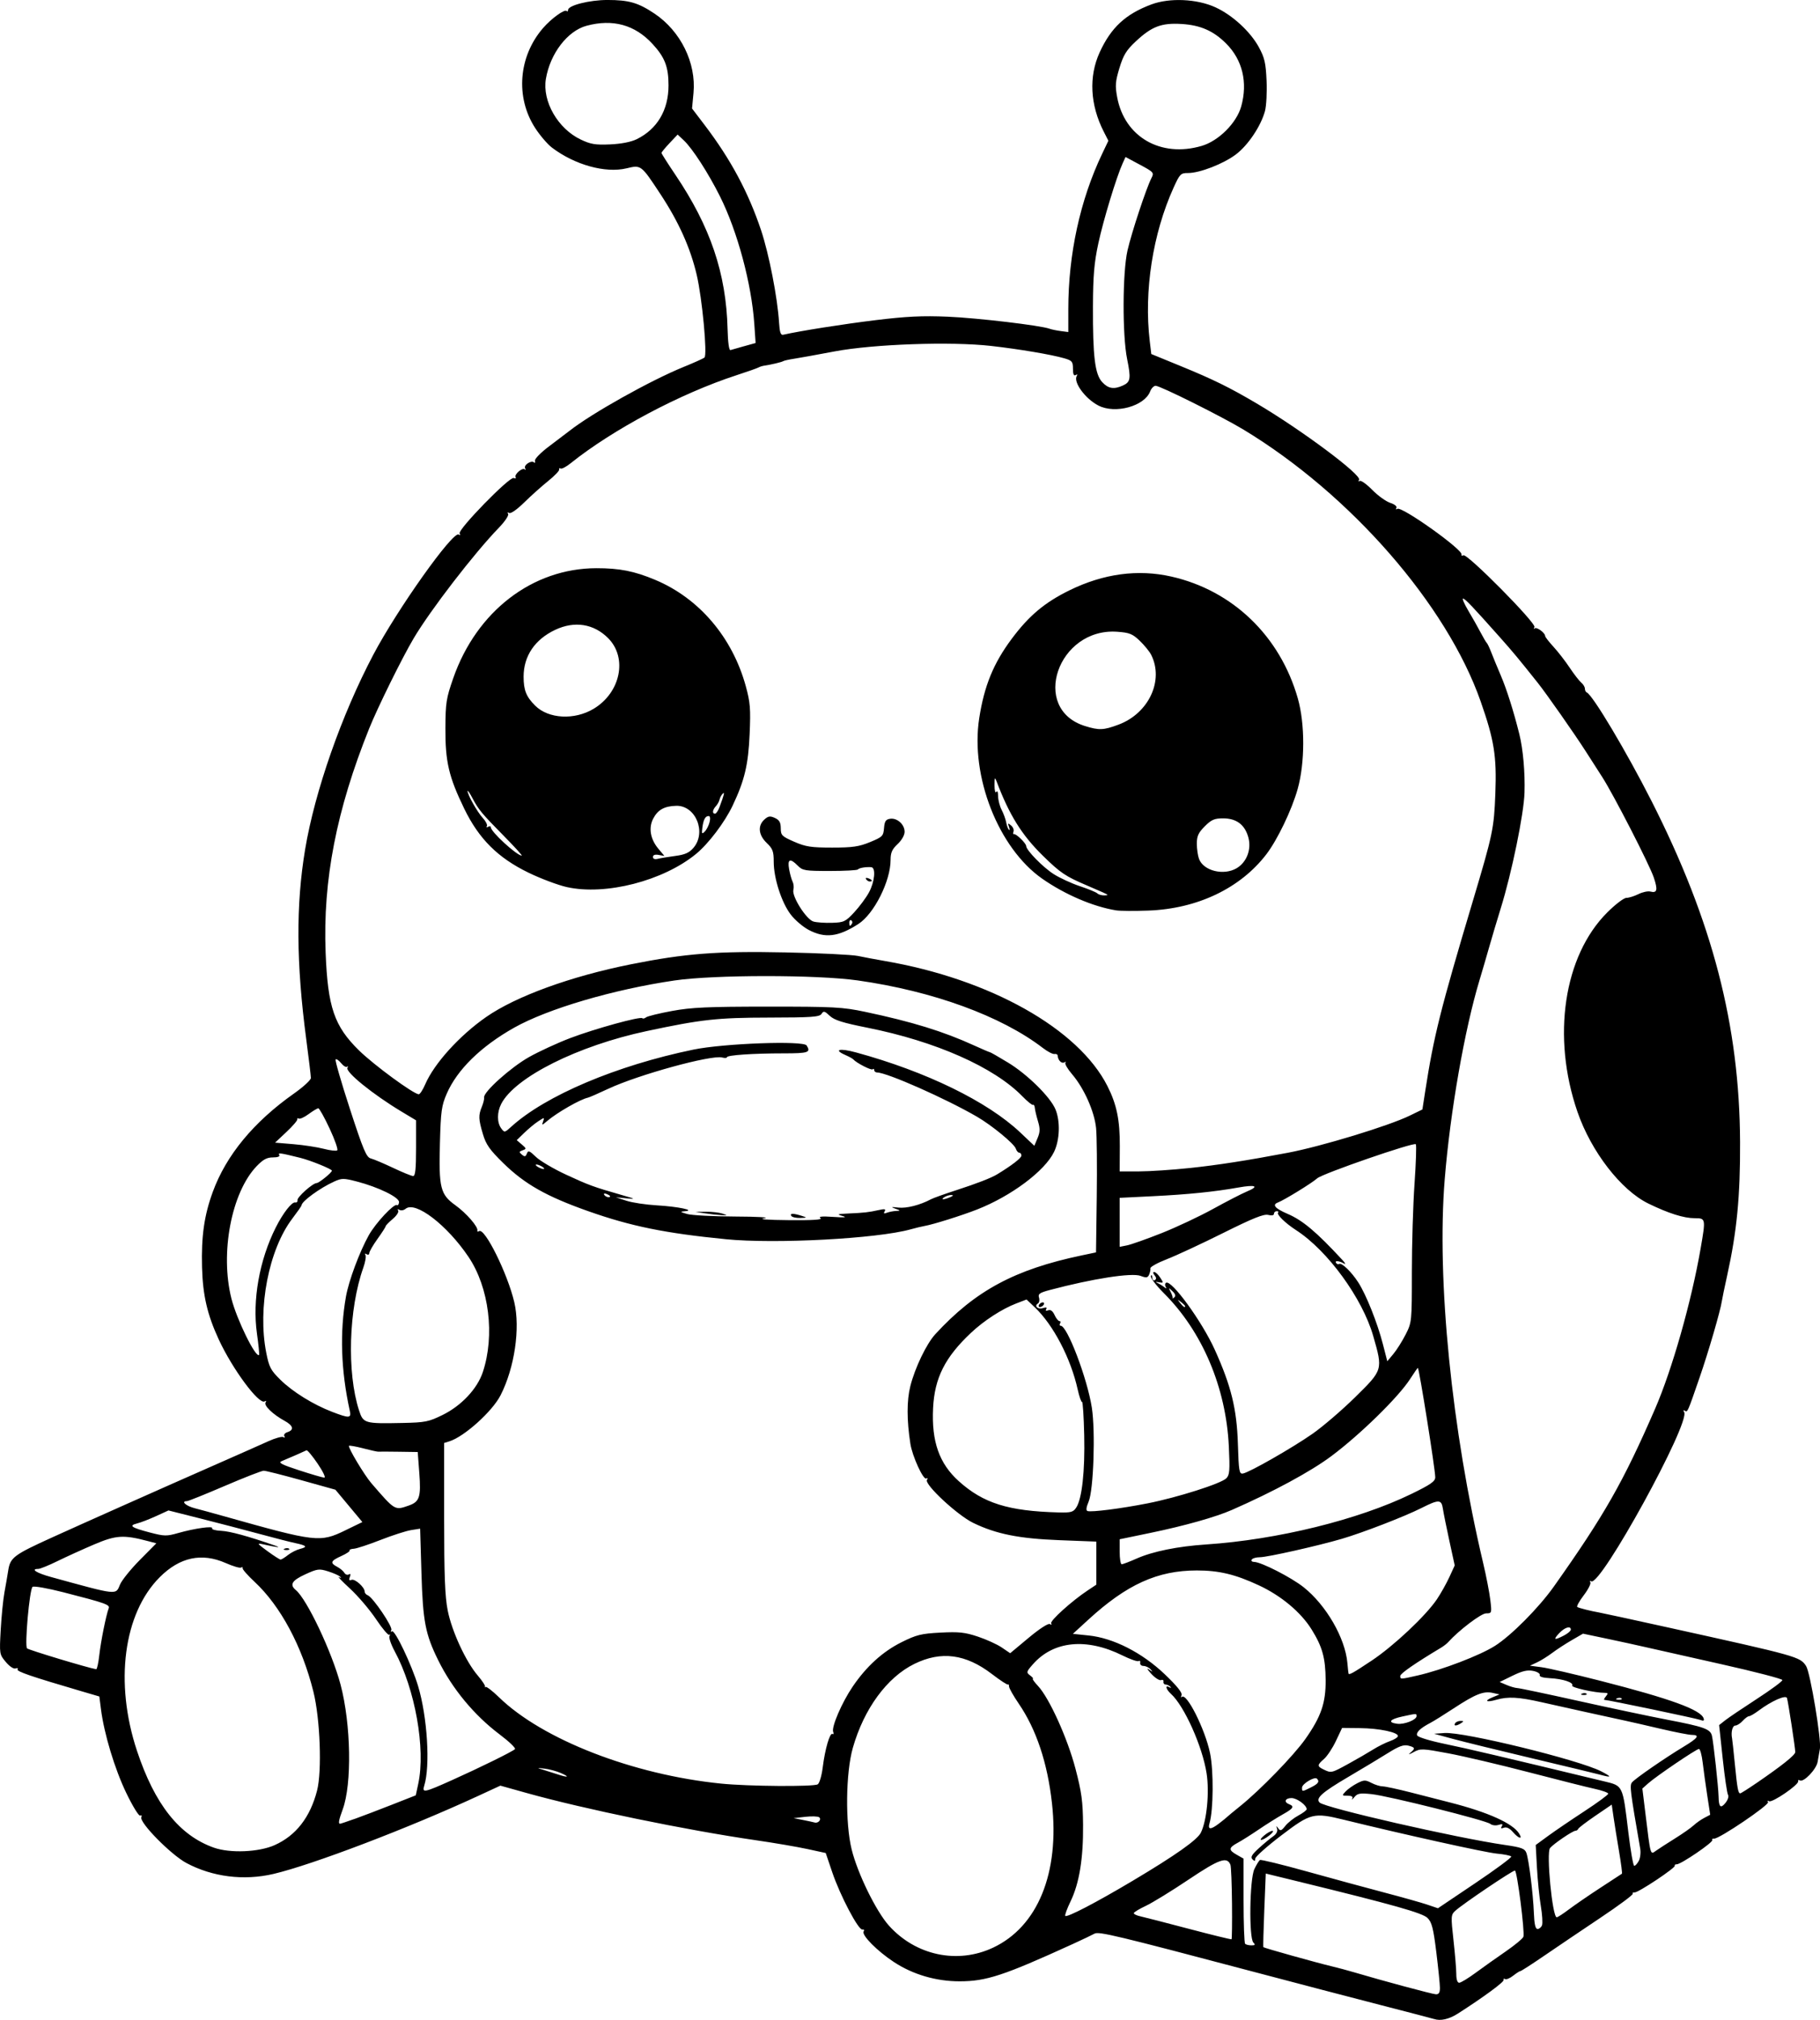 <?xml version="1.0" encoding="UTF-8" standalone="no"?>
<!-- Created with Inkscape (http://www.inkscape.org/) -->

<svg
   width="206mm"
   height="228.565mm"
   viewBox="0 0 206 228.565"
   version="1.1"
   id="svg1"
   xml:space="preserve"
   xmlns="http://www.w3.org/2000/svg"
   xmlns:svg="http://www.w3.org/2000/svg"><defs
     id="defs1"><clipPath
       clipPathUnits="userSpaceOnUse"
       id="clipPath17"><path
         id="path18"
         style="fill:#ff0000;fill-opacity:1;fill-rule:nonzero;stroke:none;stroke-width:0.265"
         d="M -25.235,37.243 V 270.912 H 238.3 V 37.243 Z M 163.009,61.136 c 1.006,0.01 2.012,0.129 3.007,0.274 0.095,0.012 0.188,0.03 0.283,0.043 1.4,-0.11 2.802,-0.196 4.205,-0.251 1.046,-0.04 2.092,-0.049 3.139,-0.056 1.056,-0.034 2.105,0.112 3.154,0.211 0.839,0.079 1.683,0.092 2.525,0.109 1.194,0.018 2.388,0.022 3.582,0.026 1.478,0.005 2.575,0.376 3.373,0.907 5.815,-0.016 6.055,6.055 -0.154,6.517 -1.171,0.087 -2.342,0.197 -3.518,0.166 -1.766,-0.009 -3.532,-0.019 -5.297,-0.057 -1.643,-0.04 -3.288,-0.093 -4.925,-0.254 -1.294,-0.131 -2.587,-0.268 -3.882,-0.393 -0.127,-0.018 -0.252,-0.04 -0.379,-0.058 -0.296,0.032 -0.607,0.05 -0.937,0.05 h -1.526 -2.65 c -0.333,0 -0.649,-0.018 -0.948,-0.051 -1.016,0.085 -2.03,0.193 -3.048,0.244 -1.672,0.062 -3.343,0.18 -5.016,0.169 -6.446,-0.044 -6.446,-6.545 0,-6.512 1.593,0.008 3.184,-0.105 4.776,-0.164 0.123,-0.007 0.246,-0.019 0.369,-0.03 0.355,-0.159 0.753,-0.289 1.2,-0.379 0.723,-0.302 1.567,-0.523 2.667,-0.512 z" /></clipPath><clipPath
       clipPathUnits="userSpaceOnUse"
       id="clipPath40"><path
         id="path41"
         style="fill:#ff0000;fill-opacity:1;fill-rule:nonzero;stroke:none;stroke-width:0.265"
         d="M -19.272,65.912 V 212.423 H 205.012 V 65.912 Z m 87.23,18.253 c 0.602,-0.005 1.296,0.076 2.08,0.261 2.779,0.656 5.139,2.407 7.503,3.93 2.163,1.483 1.106,0.742 3.171,2.22 5.243,3.75 1.45,9.049 -3.79,5.295 C 75.012,94.502 75.981,95.183 74.013,93.828 72.975,93.159 72.225,92.667 71.188,92.029 70.534,91.628 69.788,91.188 69.117,90.871 64.016,88.465 63.743,84.201 67.958,84.164 Z M 189.154,131.841 c 4.41,-0.007 5.151,4.973 -0.256,6.576 -0.157,0.046 -0.313,0.093 -0.47,0.139 -1.216,0.359 -2.451,0.637 -3.695,0.878 -1.86,0.329 -3.71,0.713 -5.572,1.029 -1.86,0.321 -3.742,0.494 -5.593,0.871 -2.626,0.488 -5.265,0.862 -7.932,1.051 -2.235,0.193 -4.466,0.449 -6.706,0.579 -6.435,0.375 -6.426,-6 0,-6.512 2.05,-0.163 4.096,-0.378 6.145,-0.555 2.456,-0.17 4.885,-0.517 7.303,-0.966 1.871,-0.399 3.78,-0.549 5.66,-0.884 1.858,-0.316 3.703,-0.697 5.559,-1.026 0.998,-0.204 1.994,-0.411 2.97,-0.706 0.16,-0.047 0.319,-0.095 0.479,-0.142 0.773,-0.229 1.477,-0.332 2.107,-0.333 z M -5.753,148.162 c 0.856,-0.025 1.855,0.171 2.957,0.667 1.863,0.838 3.39,2.214 4.902,3.556 4.821,4.279 0.463,9.164 -4.335,4.859 -1.076,-0.965 -2.14,-2 -3.479,-2.591 -4.792,-2.115 -3.755,-6.383 -0.045,-6.492 z m 81.81,13.64 c 1.098,0.023 2.406,0.557 3.718,1.808 0.829,0.79 1.644,1.596 2.453,2.409 1.493,1.5 1.985,2.996 1.83,4.176 1.492,0.035 3.032,1.431 3.386,4.364 l 0.054,0.449 c 0.774,6.4 -5.725,7.172 -6.466,0.768 -0.011,-0.099 -0.023,-0.198 -0.035,-0.297 -0.138,-1.196 -0.026,-2.2 0.251,-3.001 -1.083,-0.041 -2.359,-0.582 -3.636,-1.866 -0.805,-0.809 -1.616,-1.612 -2.442,-2.398 -3.356,-3.194 -1.92,-6.472 0.886,-6.413 z m -60.033,6.896 c 1.003,0.036 2.189,0.489 3.432,1.515 1.409,1.163 2.99,2.109 4.528,3.091 1.61,1.01 3.261,1.95 4.938,2.844 5.688,3.033 2.616,8.785 -3.068,5.744 -1.824,-0.976 -3.623,-1.997 -5.374,-3.1 -1.732,-1.107 -3.504,-2.183 -5.091,-3.494 -3.728,-3.078 -2.372,-6.708 0.636,-6.599 z" /></clipPath><clipPath
       clipPathUnits="userSpaceOnUse"
       id="clipPath86"><path
         id="path87"
         style="fill:#ff0000;fill-opacity:1;fill-rule:nonzero;stroke:none;stroke-width:0.265"
         d="M 114.73,75.258 V 249.265 H 351.201 V 75.258 Z m 48.224,8.32 c 6.446,-0.039 6.304,5.165 0,6.512 -0.813,0.174 -1.54,0.717 -2.247,1.133 -0.809,0.545 -0.407,0.264 -1.204,0.843 -1.746,1.27 -3.327,1.503 -4.475,1.131 -0.209,0.2 -0.416,0.403 -0.625,0.602 -0.488,0.499 -0.985,0.989 -1.466,1.495 -4.438,4.675 -9.168,0.167 -4.714,-4.492 0.561,-0.587 1.135,-1.161 1.708,-1.736 1.328,-1.253 2.695,-2.489 4.459,-3.087 0.954,-0.323 1.804,-0.459 2.536,-0.448 0.193,0.003 0.375,0.019 0.552,0.041 1.698,-0.993 3.451,-1.981 5.476,-1.994 z m 85.156,17.536 c 2.694,-0.072 4.702,3.817 1.27,6.929 -0.14,0.127 -0.28,0.254 -0.42,0.38 -4.775,4.331 -7.552,0.339 -4.067,-5.084 0.008,-0.012 0.016,-0.025 0.024,-0.037 0.98,-1.525 2.139,-2.16 3.194,-2.188 z m -25.824,41.776 c 0.757,-0.01 1.699,0.425 2.663,1.473 0.339,0.369 0.639,0.768 0.937,1.169 1.382,1.854 1.101,3.478 0.138,4.149 0.556,0.584 1.07,1.368 1.458,2.462 0.389,1.096 0.564,2.248 0.718,3.398 0.15,0.331 0.287,0.691 0.407,1.088 0.449,1.49 0.6,3.048 0.77,4.589 0.709,6.407 -5.769,7.121 -6.472,0.713 -0.093,-0.849 -0.174,-1.704 -0.328,-2.545 -0.35,-0.65 -0.623,-1.447 -0.75,-2.438 -0.108,-0.844 -0.202,-1.7 -0.442,-2.519 -0.846,-2.883 -0.04,-4.875 1.273,-5.586 -0.161,-0.17 -0.319,-0.36 -0.474,-0.572 -0.161,-0.22 -0.332,-0.432 -0.492,-0.652 -1.847,-2.531 -1.074,-4.707 0.593,-4.729 z m -94.298,13.526 c 1.86,-0.056 3.519,2.228 2.719,5.971 -0.477,2.233 -0.591,4.528 -0.743,6.801 -0.118,2.091 -0.064,1.068 -0.163,3.069 -0.319,6.438 -6.823,6.116 -6.503,-0.322 0.103,-2.069 0.046,-1.009 0.17,-3.182 0.195,-2.897 0.319,-5.85 1.143,-8.651 0.739,-2.512 2.105,-3.647 3.378,-3.685 z m 212.175,26.376 c 0.044,-0.001 0.089,-7.9e-4 0.133,0.001 0.977,0.041 2.03,0.848 2.532,2.63 0.649,2.302 0.721,4.744 0.899,7.12 0.039,0.481 0.079,0.963 0.118,1.444 0.371,4.543 -4.219,4.918 -4.589,0.375 -0.04,-0.492 -0.08,-0.983 -0.12,-1.475 -0.09,-1.209 -0.132,-1.839 -0.245,-3.045 -0.08,-0.843 -0.111,-1.808 -0.323,-2.642 -0.028,-0.109 -0.071,-0.214 -0.107,-0.321 -0.829,-2.487 0.332,-4.046 1.703,-4.087 z m -212.358,14.284 c 1.291,-0.098 2.87,0.694 4.157,2.74 1.04,1.654 2.071,3.314 3.161,4.935 1.357,1.934 2.829,3.797 4.611,5.361 1.88,1.728 3.803,3.409 5.743,5.068 1.665,1.399 3.371,2.741 5.199,3.924 1.575,1.03 3.138,2.1 4.839,2.915 1.603,0.79 3.197,1.599 4.826,2.336 1.668,0.817 3.338,1.641 5.077,2.299 1.421,0.533 2.858,1.026 4.291,1.528 1.108,0.365 2.225,0.705 3.37,0.929 1.213,0.286 2.441,0.51 3.672,0.704 1.154,0.145 2.303,0.323 3.471,0.216 1.092,-0.032 2.187,-0.06 3.272,-0.197 0.94,-0.137 1.873,-0.315 2.81,-0.47 1.113,-0.249 2.225,-0.498 3.349,-0.697 1.094,-0.191 2.163,-0.493 3.257,-0.687 1.175,-0.197 2.342,-0.44 3.508,-0.683 1.504,-0.359 3.001,-0.744 4.508,-1.092 1.062,-0.277 2.093,-0.643 3.085,-1.116 0.924,-0.417 1.834,-0.864 2.768,-1.257 0.853,-0.327 1.673,-0.731 2.489,-1.141 0.669,-0.347 1.349,-0.669 1.956,-1.122 0.662,-0.474 1.351,-0.917 2.067,-1.306 0.492,-0.315 0.975,-0.647 1.478,-0.938 0.549,-0.417 1.086,-0.851 1.651,-1.248 0.421,-0.309 0.788,-0.739 1.208,-1.067 0.446,-0.424 0.917,-0.819 1.34,-1.267 0.311,-0.401 0.667,-0.769 0.869,-1.238 0.368,-0.792 0.76,-1.581 1.318,-2.259 0.47,-0.713 0.936,-1.428 1.356,-2.173 0.547,-0.896 1.095,-1.794 1.499,-2.766 0.237,-0.529 0.469,-1.062 0.682,-1.601 -0.067,-0.346 -0.115,-0.716 -0.138,-1.114 -0.041,-0.69 -0.077,-1.38 -0.155,-2.067 -0.386,-3.403 1.247,-5.225 2.977,-5.226 1.494,-5.3e-4 3.044,1.381 3.444,4.251 0.794,0.943 1.163,2.545 0.57,4.689 -0.357,1.29 -0.892,2.515 -1.439,3.733 -0.514,1.221 -1.193,2.359 -1.879,3.488 -0.459,0.808 -0.966,1.585 -1.475,2.362 -0.365,0.424 -0.616,0.887 -0.84,1.393 -0.389,0.935 -1.026,1.719 -1.639,2.512 -0.584,0.745 -1.317,1.345 -1.998,1.996 -0.613,0.544 -1.202,1.108 -1.853,1.607 -0.519,0.371 -1.027,0.756 -1.526,1.154 -0.63,0.428 -1.276,0.832 -1.915,1.247 -0.604,0.352 -1.217,0.688 -1.778,1.108 -0.867,0.644 -1.826,1.136 -2.782,1.632 -1.017,0.521 -2.053,1.004 -3.116,1.425 -0.824,0.364 -1.637,0.755 -2.459,1.127 -1.312,0.624 -2.683,1.092 -4.082,1.472 -1.563,0.364 -3.117,0.761 -4.678,1.135 -1.307,0.279 -2.618,0.546 -3.936,0.77 -1.069,0.212 -2.124,0.482 -3.196,0.676 -1.032,0.181 -2.051,0.412 -3.073,0.641 -1.092,0.194 -2.185,0.395 -3.282,0.558 -1.335,0.182 -2.683,0.223 -4.027,0.263 -1.502,0.113 -2.991,-0.077 -4.478,-0.264 -1.454,-0.214 -2.897,-0.494 -4.329,-0.822 -1.333,-0.269 -2.635,-0.663 -3.927,-1.084 -1.52,-0.529 -3.041,-1.054 -4.549,-1.619 -1.937,-0.729 -3.798,-1.64 -5.655,-2.548 -1.634,-0.738 -3.231,-1.551 -4.839,-2.342 -1.94,-0.928 -3.73,-2.131 -5.527,-3.306 -2.044,-1.325 -3.959,-2.823 -5.823,-4.387 -2.014,-1.722 -4.01,-3.466 -5.961,-5.259 -2.127,-1.878 -3.898,-4.099 -5.529,-6.408 -1.158,-1.711 -2.249,-3.468 -3.349,-5.217 -2.145,-3.411 -0.796,-6.043 1.355,-6.206 z m 67.154,37.629 c 1.447,0.002 3.124,1.216 4.025,3.888 0.122,0.362 0.049,0.139 0.212,0.673 1.888,6.163 -4.339,8.07 -6.226,1.907 -0.191,-0.625 -0.09,-0.292 -0.304,-1.001 -1.046,-3.472 0.432,-5.47 2.292,-5.467 z" /></clipPath><clipPath
       clipPathUnits="userSpaceOnUse"
       id="clipPath97"><path
         id="path98"
         style="fill:#ff0000;fill-opacity:1;fill-rule:nonzero;stroke:none;stroke-width:0.265"
         d="M 223.024,80.593 V 256.792 H 467.432 V 80.593 Z m 92.787,36.018 c 3.081,0.09 3.337,3.561 -0.491,4.68 -1.185,0.347 -2.309,0.873 -3.442,1.358 -4.191,1.791 -6.001,-2.443 -1.81,-4.234 1.394,-0.596 2.78,-1.24 4.253,-1.619 0.552,-0.142 1.05,-0.198 1.49,-0.186 z m -38.889,2.667 c 2.56,-0.056 3.303,2.983 0.024,4.705 -2.837,1.49 -5.649,3.031 -8.466,4.558 -3.159,1.707 -6.299,3.447 -9.386,5.28 -3.919,2.327 -6.271,-1.634 -2.35,-3.959 3.14,-1.862 6.33,-3.635 9.542,-5.369 2.862,-1.551 5.717,-3.117 8.601,-4.628 0.757,-0.397 1.444,-0.574 2.035,-0.587 z m -26.273,28.036 c 1.146,2.5e-4 2.347,1.139 2.467,3.415 0.204,3.867 0.89,7.694 1.55,11.504 1.057,5.644 2.037,11.302 2.753,17.001 0.451,3.595 0.565,4.985 0.916,8.557 0.443,4.818 0.606,9.654 0.748,14.487 0.134,4.556 -4.469,4.691 -4.602,0.135 -0.138,-4.728 -0.296,-9.459 -0.728,-14.171 -0.344,-3.501 -0.455,-4.868 -0.897,-8.39 -0.707,-5.643 -1.681,-11.245 -2.727,-16.834 -0.703,-4.068 -1.436,-8.157 -1.617,-12.289 -0.1,-2.277 0.991,-3.415 2.137,-3.415 z" /></clipPath><clipPath
       clipPathUnits="userSpaceOnUse"
       id="clipPath124"><path
         id="path125"
         style="fill:#ff0000;fill-opacity:1;fill-rule:nonzero;stroke:none;stroke-width:0.265"
         d="M 213.922,2.521 V 209.677 H 482.056 V 2.521 Z M 472.522,59.981 c 1.145,-1.6e-4 2.26,1.139 2.209,3.417 -0.04,1.768 -0.296,3.518 -0.633,5.251 -0.32,1.662 -0.908,3.246 -1.474,4.834 -0.395,1.048 -0.733,2.114 -1.154,3.152 -0.257,0.578 -0.137,0.308 -0.361,0.812 -1.85,4.166 -6.059,2.296 -4.208,-1.869 0.207,-0.465 0.106,-0.241 0.301,-0.673 0.397,-0.978 0.709,-1.985 1.085,-2.971 0.491,-1.373 1.011,-2.739 1.292,-4.176 0.288,-1.438 0.498,-2.893 0.546,-4.36 0.074,-2.278 1.25,-3.417 2.396,-3.417 z m -117.567,85.493 c 1.803,0.042 2.699,2.303 0.556,4.644 -0.463,0.506 -0.893,1.042 -1.329,1.571 -2.898,3.518 -6.452,0.591 -3.554,-2.927 0.53,-0.643 1.052,-1.296 1.627,-1.9 0.884,-0.929 1.771,-1.343 2.522,-1.385 0.06,-0.003 0.119,-0.004 0.177,-0.003 z m -27.825,5.114 c 3.772,0.059 3.987,4.112 -0.257,4.616 -1.218,0.144 -2.43,0.319 -3.633,0.558 -4.471,0.887 -4.963,-3.609 -0.508,-4.576 1.187,-0.258 2.392,-0.41 3.597,-0.554 0.283,-0.034 0.551,-0.047 0.802,-0.043 z m 20.193,1.172 c 1.747,0.053 2.68,2.012 0.705,4.318 -0.836,0.976 -1.747,1.879 -2.686,2.754 1.272,0.771 1.307,2.851 -1.05,4.402 -0.077,0.051 -0.153,0.101 -0.23,0.152 -2.33,1.534 -4.183,0.681 -4.395,-0.782 -2.217,0.087 -3.192,-2.529 -0.424,-4.625 0.308,-0.233 0.616,-0.466 0.924,-0.7 1.467,-1.241 2.887,-2.537 4.178,-3.964 0.956,-1.056 1.963,-1.52 2.807,-1.554 0.058,-0.002 0.115,-0.003 0.172,-0.001 z m -93.763,10.44 c 0.195,-0.001 0.399,0.007 0.611,0.027 0.446,0.041 0.894,0.063 1.342,0.088 4.551,0.247 4.3,4.847 -0.251,4.598 -0.517,-0.028 -1.033,-0.055 -1.548,-0.104 -4.325,-0.41 -4.113,-4.58 -0.153,-4.609 z m 73.568,2.269 c 0.065,-7.9e-4 0.129,-7.9e-4 0.192,5.3e-4 3.772,0.083 3.961,4.135 -0.285,4.614 -1.182,0.133 -2.367,0.287 -3.559,0.272 -4.558,-0.056 -4.558,-4.655 0,-4.604 1.019,0.011 2.032,-0.129 3.042,-0.243 0.212,-0.024 0.416,-0.037 0.61,-0.039 z" /></clipPath><clipPath
       clipPathUnits="userSpaceOnUse"
       id="clipPath168"><path
         id="path169"
         style="fill:#ff0000;fill-opacity:1;fill-rule:nonzero;stroke:none;stroke-width:0.265"
         d="M 258.04,-57.932 V 172.869 H 527 V -57.932 Z m 75.455,79.927 c 2.912,-0.026 3.731,2.387 2.018,3.759 0.262,0.746 0.579,1.475 0.88,2.206 0.643,1.559 1.257,3.129 1.898,4.689 0.464,1.148 0.985,2.272 1.505,3.396 0.513,1.122 1.109,2.204 1.678,3.299 0.495,0.93 1.017,1.845 1.539,2.759 0.495,0.912 0.973,1.833 1.415,2.772 0.3,0.727 0.607,1.453 0.848,2.202 0.111,0.355 0.177,0.72 0.24,1.086 0.777,4.491 -3.849,5.264 -4.541,0.759 -0.024,-0.155 -0.048,-0.31 -0.09,-0.461 -0.167,-0.558 -0.421,-1.086 -0.625,-1.63 -0.386,-0.828 -0.813,-1.636 -1.244,-2.441 -0.553,-0.967 -1.104,-1.935 -1.626,-2.919 -0.603,-1.158 -1.232,-2.303 -1.774,-3.492 -0.548,-1.185 -1.097,-2.371 -1.586,-3.581 -0.639,-1.559 -1.254,-3.128 -1.895,-4.686 -0.345,-0.84 -0.711,-1.684 -1.005,-2.548 -0.294,0.109 -0.591,0.208 -0.883,0.319 -0.531,0.256 -1.07,0.503 -1.57,0.815 -3.864,2.418 -6.361,-1.325 -2.554,-3.831 0.67,-0.441 1.4,-0.781 2.12,-1.13 0.741,-0.324 1.499,-0.614 2.278,-0.834 0.718,-0.18 1.44,-0.338 2.174,-0.444 0.282,-0.041 0.549,-0.062 0.8,-0.064 z m -29.694,9.546 c 2.579,0.06 3.228,3.111 -0.132,4.668 -0.155,0.072 -0.251,0.094 -0.384,0.188 -0.488,0.35 -0.967,0.712 -1.47,1.043 -0.618,0.367 -1.229,0.751 -1.88,1.058 -4.124,1.942 -5.807,-2.034 -1.813,-4.232 0.453,-0.249 0.896,-0.519 1.341,-0.784 0.365,-0.278 0.748,-0.532 1.114,-0.808 0.353,-0.27 0.755,-0.456 1.156,-0.641 0.775,-0.36 1.473,-0.505 2.069,-0.491 z m 43.338,23.494 c 1.187,0.041 1.915,0.601 2.215,1.311 2.182,0.301 2.675,3.038 -0.392,4.642 -0.575,0.301 -1.154,0.596 -1.725,0.904 -2.524,1.363 -4.357,0.294 -4.375,-1.231 -0.035,-0.017 -0.088,-0.02 -0.122,-0.039 -3.698,0.83 -5.138,-2.5 -1.278,-4.301 1.006,-0.469 2.102,-0.662 3.183,-0.868 0.686,-0.147 0.355,-0.068 0.996,-0.235 0.551,-0.143 1.052,-0.199 1.497,-0.183 z m 9.572,19.505 c 2.958,-0.019 3.665,2.782 1.219,4.118 0.109,0.261 0.209,0.539 0.288,0.85 0.36,1.404 0.788,2.798 1.197,4.19 0.36,1.245 0.773,2.471 1.206,3.692 0.116,0.07 0.234,0.145 0.353,0.226 2.076,1.426 3.339,3.655 4.602,5.769 0.866,1.47 1.664,2.977 2.455,4.488 0.95,1.815 0.647,3.242 -0.164,3.901 1.493,1.786 3.002,3.57 4.284,5.512 0.283,0.429 0.481,0.835 0.612,1.218 0.006,0.009 0.014,0.017 0.02,0.026 0.486,0.731 0.804,1.546 1.146,2.348 0.235,0.573 0.425,1.162 0.617,1.75 0.145,0.446 0.194,0.839 0.227,1.22 2.349,0.447 2.595,3.389 -0.781,4.601 -1.084,0.389 -2.182,0.791 -3.34,0.877 -3.163,0.234 0.214,-1.542 1.073,-3.023 -0.616,-0.397 -1.187,-1.117 -1.556,-2.246 -0.151,-0.461 -0.296,-0.924 -0.476,-1.375 -0.237,-0.557 -0.438,-1.129 -0.769,-1.64 -0.576,-0.894 -1.243,-1.722 -1.944,-2.521 -0.989,-1.222 -1.999,-2.428 -3.013,-3.63 -0.813,-1.045 -1.556,-2.141 -2.225,-3.282 -1.346,-1.659 -2.643,-3.356 -3.871,-5.108 -1.221,-1.743 -1.045,-3.243 -0.249,-3.973 -0.959,-2.481 -1.887,-4.975 -2.627,-7.532 -0.471,-1.603 -0.986,-3.203 -1.337,-4.837 -0.022,-0.101 -0.037,-0.196 -0.053,-0.293 -1.11,0.31 -2.223,0.626 -3.278,1.095 -4.166,1.85 -5.98,-2.382 -1.814,-4.232 1.313,-0.583 2.697,-0.975 4.076,-1.362 0.982,-0.253 1.971,-0.474 2.961,-0.69 0.418,-0.091 0.804,-0.134 1.159,-0.136 z" /></clipPath></defs><g
     id="layer1"
     transform="translate(-423.291,83.354)"><path
       style="fill:#000000"
       d="m 585.61,145.113 c -0.146,-0.05 -2.884,-0.766 -6.085,-1.59 -3.201,-0.824 -9.571,-2.492 -14.155,-3.705 -15.735,-4.164 -17.712,-4.638 -18.198,-4.364 -0.25,0.141 -1.369,0.675 -2.487,1.185 -7.803,3.562 -9.763,4.207 -12.784,4.207 -2.659,0 -5.272,-0.765 -7.419,-2.173 -1.889,-1.238 -3.692,-3.056 -3.439,-3.465 0.101,-0.163 0.038,-0.263 -0.142,-0.222 -0.444,0.1 -2.516,-3.838 -3.413,-6.486 l -0.736,-2.172 -2.083,-0.452 c -1.145,-0.248 -3.779,-0.698 -5.852,-0.998 -7.848,-1.139 -19.43,-3.525 -25.923,-5.342 l -2.969,-0.831 -2.455,1.136 c -7.888,3.651 -18.847,7.829 -23.224,8.854 -3.356,0.786 -6.899,0.342 -9.854,-1.233 -1.738,-0.926 -5.335,-4.573 -5.104,-5.174 0.075,-0.195 0.017,-0.281 -0.128,-0.191 -0.145,0.09 -0.854,-1.062 -1.579,-2.566 -1.304,-2.707 -2.506,-6.685 -2.862,-9.468 l -0.185,-1.447 -2.117,-0.621 c -5.63,-1.652 -7.28,-2.218 -7.138,-2.447 0.085,-0.137 -0.015,-0.185 -0.221,-0.106 -0.219,0.084 -0.68,-0.219 -1.108,-0.728 -0.726,-0.863 -0.732,-0.899 -0.578,-3.653 0.085,-1.529 0.276,-3.436 0.424,-4.236 0.148,-0.8 0.338,-1.902 0.422,-2.448 0.231,-1.492 0.61,-1.777 5.024,-3.782 3.517,-1.598 12.482,-5.592 17.595,-7.839 2.983,-1.311 6.057,-2.672 6.831,-3.025 0.774,-0.353 1.536,-0.562 1.695,-0.464 0.165,0.102 0.212,0.056 0.111,-0.109 -0.097,-0.158 0.063,-0.363 0.356,-0.456 0.779,-0.247 0.653,-0.742 -0.327,-1.277 -1.319,-0.721 -2.369,-1.73 -2.157,-2.073 0.113,-0.182 0.072,-0.233 -0.099,-0.127 -0.644,0.398 -3.653,-3.664 -5.205,-7.026 -1.294,-2.803 -1.8,-4.992 -1.883,-8.151 -0.093,-3.509 0.241,-5.86 1.213,-8.522 1.515,-4.15 4.627,-7.921 9.19,-11.137 1.055,-0.743 1.917,-1.536 1.917,-1.76 -9e-4,-0.225 -0.239,-2.204 -0.528,-4.398 -1.136,-8.603 -1.174,-15.167 -0.126,-21.462 1.093,-6.567 4.132,-15.243 7.721,-22.042 2.722,-5.157 9.002,-13.998 9.657,-13.594 0.176,0.109 0.22,0.062 0.11,-0.117 -0.253,-0.41 5.643,-6.461 6.118,-6.278 0.199,0.077 0.3,0.037 0.223,-0.087 -0.193,-0.313 0.765,-1.139 1.036,-0.893 0.121,0.109 0.137,0.056 0.037,-0.118 -0.205,-0.358 0.714,-0.962 1.011,-0.665 0.104,0.104 0.149,0.02 0.101,-0.187 -0.05,-0.214 0.654,-0.931 1.632,-1.662 0.946,-0.708 1.958,-1.475 2.249,-1.706 2.495,-1.975 9.198,-5.729 12.965,-7.261 1.164,-0.473 2.217,-0.946 2.34,-1.051 0.346,-0.296 -0.256,-6.722 -0.878,-9.366 -0.722,-3.071 -2.042,-6.002 -4.124,-9.158 -2.176,-3.299 -2.162,-3.288 -3.817,-2.891 -2.399,0.575 -5.875,-0.392 -8.452,-2.352 -0.499,-0.38 -1.352,-1.377 -1.895,-2.217 -2.251,-3.48 -1.884,-8.096 0.899,-11.306 0.942,-1.086 2.431,-2.163 2.666,-1.928 0.09,0.09 0.164,0.037 0.164,-0.12 0,-0.513 2.424,-1.127 4.448,-1.127 2.437,0 3.495,0.306 5.34,1.545 2.96,1.988 4.726,5.581 4.409,8.972 l -0.165,1.762 1.419,1.864 c 2.946,3.869 4.953,7.61 6.393,11.912 0.899,2.687 1.862,7.631 2.037,10.457 0.067,1.08 0.186,1.434 0.46,1.371 1.939,-0.439 6.777,-1.203 10.451,-1.652 3.509,-0.428 5.313,-0.515 8.202,-0.392 3.343,0.142 10.511,0.991 11.509,1.364 0.218,0.082 0.784,0.199 1.257,0.26 l 0.86,0.112 v -2.592 c 0,-6.203 1.337,-12.345 3.823,-17.561 l 0.713,-1.495 -0.524,-1.026 c -1.547,-3.033 -1.713,-6.241 -0.464,-8.97 1.286,-2.81 2.929,-4.334 5.849,-5.426 2.075,-0.776 5.178,-0.635 7.271,0.331 1.914,0.883 3.934,2.739 4.894,4.497 0.653,1.196 0.789,1.783 0.878,3.796 0.058,1.31 -0.023,2.857 -0.18,3.44 -0.457,1.694 -1.917,3.873 -3.288,4.907 -1.42,1.071 -4.1,2.111 -5.429,2.107 -0.82,-0.003 -0.925,0.105 -1.626,1.651 -2.363,5.216 -3.373,11.724 -2.697,17.385 l 0.172,1.444 3.307,1.355 c 3.708,1.519 5.514,2.406 8.599,4.224 5.049,2.976 11.942,8.112 11.609,8.65 -0.1,0.162 -0.064,0.221 0.08,0.132 0.144,-0.089 0.781,0.367 1.415,1.014 0.635,0.647 1.548,1.306 2.031,1.465 0.512,0.169 0.804,0.408 0.701,0.574 -0.101,0.163 -0.052,0.208 0.115,0.104 0.497,-0.307 7.412,4.615 7.259,5.167 -0.04,0.144 0.053,0.184 0.208,0.089 0.412,-0.255 8.29,7.705 8.046,8.128 -0.108,0.187 -0.097,0.25 0.023,0.141 0.219,-0.199 1.188,0.509 1.188,0.868 0,0.105 0.424,0.652 0.942,1.216 0.518,0.564 1.344,1.63 1.836,2.369 0.492,0.739 1.08,1.497 1.307,1.686 0.227,0.189 0.413,0.497 0.413,0.685 0,0.188 0.096,0.382 0.214,0.431 0.66,0.272 4.47,6.658 7.315,12.259 6.911,13.611 9.977,25.413 10.034,38.629 0.026,6.112 -0.362,10.123 -1.459,15.081 -0.29,1.31 -0.562,2.619 -0.604,2.91 -0.157,1.081 -1.512,5.732 -2.517,8.639 -1.389,4.02 -1.358,3.949 -1.674,3.754 -0.168,-0.104 -0.199,-0.043 -0.077,0.153 0.739,1.195 -9.478,19.797 -10.519,19.153 -0.145,-0.09 -0.188,-0.041 -0.096,0.11 0.093,0.15 -0.246,0.816 -0.753,1.48 -0.507,0.664 -0.832,1.257 -0.723,1.319 0.233,0.131 1.506,0.451 2.448,0.616 0.364,0.064 3.876,0.826 7.805,1.694 14.735,3.254 14.952,3.315 15.644,4.371 0.473,0.722 1.749,8.395 1.56,9.378 -0.07,0.364 -0.185,1.019 -0.256,1.455 -0.138,0.853 -1.592,2.368 -2.018,2.105 -0.142,-0.088 -0.226,-0.042 -0.186,0.102 0.104,0.376 -2.95,2.467 -3.294,2.254 -0.162,-0.1 -0.212,-0.056 -0.115,0.102 0.188,0.304 -5.56,4.192 -6.107,4.132 -0.18,-0.02 -0.272,0.054 -0.204,0.164 0.143,0.231 -3.535,2.739 -4.017,2.739 -0.177,0 -0.279,0.07 -0.226,0.155 0.135,0.219 -4.15,3.072 -4.548,3.028 -0.18,-0.02 -0.275,0.049 -0.21,0.154 0.065,0.105 -1.574,1.321 -3.641,2.703 -2.067,1.382 -4.918,3.307 -6.336,4.278 -1.418,0.971 -2.649,1.765 -2.736,1.765 -0.087,0 -0.46,0.236 -0.827,0.526 -0.367,0.289 -0.776,0.459 -0.908,0.377 -0.132,-0.082 -0.207,-0.036 -0.167,0.102 0.066,0.226 -2.254,1.93 -5.175,3.803 -0.997,0.639 -1.973,0.863 -2.69,0.615 z m 0.661,-3.513 c 0,-0.405 -0.183,-2.22 -0.407,-4.035 -0.336,-2.725 -0.509,-3.401 -0.992,-3.883 -0.574,-0.572 -3.804,-1.483 -14.741,-4.157 l -3.572,-0.873 -0.167,4.13 c -0.092,2.272 -0.14,4.162 -0.106,4.201 0.082,0.094 6.009,1.754 7.681,2.151 0.728,0.173 1.918,0.491 2.646,0.708 3.165,0.941 8.77,2.447 9.194,2.47 0.336,0.018 0.463,-0.177 0.463,-0.711 z m 4.037,-1.715 c 0.838,-0.617 2.364,-1.7 3.393,-2.407 1.028,-0.707 1.936,-1.458 2.017,-1.67 0.184,-0.48 -0.712,-7.496 -0.958,-7.496 -0.298,0 -5.93,3.801 -6.755,4.559 -0.49,0.45 -0.5,0.617 -0.198,3.328 0.175,1.57 0.317,3.295 0.317,3.834 0,0.609 0.125,0.979 0.331,0.977 0.182,-0.002 1.016,-0.508 1.854,-1.124 z m -54.641,-2.834 c 5.087,-2.377 7.573,-8.461 6.691,-16.372 -0.509,-4.562 -1.769,-8.337 -3.757,-11.249 -0.606,-0.888 -1.102,-1.765 -1.102,-1.95 0,-0.184 -0.053,-0.282 -0.117,-0.218 -0.065,0.065 -0.883,-0.469 -1.818,-1.186 -2.962,-2.271 -5.74,-2.636 -8.769,-1.154 -3.103,1.518 -5.716,5.08 -6.977,9.511 -0.803,2.823 -0.867,8.511 -0.13,11.497 0.672,2.72 2.769,7.003 4.219,8.616 3.034,3.375 7.748,4.379 11.759,2.504 z m 29.49,-0.59 c -0.517,-0.517 -0.427,-7.176 0.112,-8.312 0.236,-0.497 0.521,-0.961 0.633,-1.03 0.112,-0.069 2.508,0.516 5.326,1.301 2.817,0.785 6.767,1.859 8.776,2.388 2.01,0.528 4.192,1.143 4.849,1.366 l 1.194,0.405 4.207,-2.83 c 2.314,-1.557 4.154,-2.917 4.089,-3.023 -0.065,-0.106 -0.807,-0.256 -1.648,-0.333 -1.273,-0.117 -10.459,-2.15 -17.272,-3.823 -3.448,-0.847 -3.776,-0.765 -7.104,1.766 -1.622,1.234 -2.95,2.418 -2.95,2.633 0,0.301 -0.071,0.318 -0.315,0.074 -0.244,-0.244 -0.079,-0.53 0.728,-1.264 0.574,-0.522 1.304,-1.127 1.622,-1.345 0.355,-0.243 0.525,-0.568 0.438,-0.839 -0.118,-0.369 -0.096,-0.379 0.132,-0.056 0.23,0.325 0.357,0.281 0.795,-0.276 0.287,-0.365 0.949,-0.893 1.471,-1.174 0.522,-0.281 0.95,-0.603 0.95,-0.716 0,-0.455 -1.1,-1.263 -1.72,-1.263 -0.724,0 -0.897,0.455 -0.265,0.698 0.629,0.241 0.476,0.483 -0.728,1.154 -0.618,0.345 -1.837,1.111 -2.708,1.702 -0.871,0.592 -1.936,1.265 -2.367,1.496 -1.056,0.567 -1.083,0.821 -0.148,1.353 l 0.792,0.451 v 4.731 c 0,2.602 0.079,4.81 0.176,4.907 0.097,0.097 0.418,0.176 0.714,0.176 0.418,0 0.467,-0.071 0.22,-0.318 z m 1.233,-12.127 c 0.344,-0.286 0.76,-0.518 0.926,-0.514 0.166,0.003 0.004,0.239 -0.36,0.523 -0.865,0.676 -1.379,0.668 -0.566,-0.009 z m -3.653,7.69 c -0.021,-2.198 -0.1,-4.159 -0.176,-4.358 -0.374,-0.973 -1.269,-0.658 -4.743,1.672 -1.91,1.281 -4.084,2.616 -4.829,2.966 -0.746,0.35 -1.361,0.724 -1.367,0.83 -0.006,0.106 0.317,0.264 0.717,0.351 0.4,0.087 2.871,0.723 5.49,1.414 2.619,0.691 4.804,1.226 4.855,1.189 0.051,-0.037 0.075,-1.866 0.054,-4.064 z m 35.09,2.48 c 0.089,-0.232 0.028,-1.214 -0.136,-2.183 -0.164,-0.969 -0.361,-2.917 -0.437,-4.331 l -0.139,-2.57 1.391,-1.018 c 0.765,-0.56 2.612,-1.816 4.103,-2.791 1.492,-0.975 2.712,-1.872 2.712,-1.993 0,-0.121 -0.685,-0.367 -1.521,-0.549 -0.837,-0.181 -4.2,-1.027 -7.474,-1.88 -3.274,-0.853 -7.363,-1.815 -9.086,-2.137 -3.002,-0.562 -3.167,-0.568 -3.969,-0.128 -0.474,0.26 -0.636,0.295 -0.373,0.08 0.618,-0.505 0.586,-0.629 -0.215,-0.83 -0.513,-0.129 -1.066,0.073 -2.275,0.831 -0.878,0.551 -2.913,1.775 -4.522,2.721 -2.973,1.748 -3.714,2.411 -3.233,2.891 0.598,0.598 15.539,4.016 20.981,4.8 1.84,0.265 2.238,0.409 2.415,0.877 0.285,0.752 0.771,4.635 0.857,6.844 0.049,1.256 0.172,1.786 0.415,1.786 0.19,0 0.418,-0.19 0.507,-0.422 z m -3.299,-10.553 c -0.374,-0.43 -0.724,-0.597 -1.017,-0.484 -0.319,0.122 -0.387,0.075 -0.238,-0.166 0.155,-0.251 0.062,-0.291 -0.366,-0.155 -0.316,0.1 -0.735,0.05 -0.93,-0.112 -0.481,-0.399 -11.538,-3.169 -13.453,-3.37 -1.302,-0.136 -1.591,-0.086 -1.938,0.341 -0.224,0.276 -0.332,0.353 -0.24,0.171 0.113,-0.223 -0.057,-0.331 -0.52,-0.331 -0.664,0 -0.671,-0.017 -0.214,-0.496 0.26,-0.273 0.851,-0.687 1.312,-0.922 0.747,-0.38 0.92,-0.383 1.587,-0.035 0.412,0.215 0.987,0.393 1.278,0.396 0.291,0.003 1.72,0.31 3.175,0.683 1.455,0.373 3.479,0.891 4.498,1.152 4.275,1.095 7.051,2.346 7.774,3.504 0.441,0.706 -0.047,0.586 -0.708,-0.175 z m -43.049,5.53 c 4.867,-2.897 7.333,-4.638 7.737,-5.461 0.671,-1.365 0.978,-4.566 0.645,-6.71 -0.475,-3.054 -2.525,-7.626 -4.031,-8.989 -0.572,-0.517 -0.702,-1.052 -0.184,-0.754 0.192,0.111 0.238,0.089 0.11,-0.051 -0.121,-0.132 -0.359,-0.246 -0.529,-0.253 -0.17,-0.007 -0.28,-0.151 -0.246,-0.321 0.035,-0.17 -0.089,-0.251 -0.275,-0.18 -0.186,0.071 -0.69,-0.256 -1.121,-0.727 -0.431,-0.471 -0.545,-0.688 -0.254,-0.483 0.46,0.325 0.484,0.324 0.188,-0.007 -0.187,-0.21 -0.545,-0.382 -0.794,-0.384 -0.249,-0.002 -0.42,-0.161 -0.38,-0.353 0.04,-0.193 -0.038,-0.282 -0.172,-0.199 -0.135,0.083 -0.957,-0.202 -1.827,-0.633 -4.081,-2.025 -7.815,-1.658 -10.146,0.997 -0.747,0.85 -0.764,0.919 -0.312,1.262 0.263,0.199 0.4,0.366 0.306,0.371 -0.095,0.005 0.168,0.373 0.584,0.818 1.281,1.372 3.345,5.93 4.246,9.377 0.693,2.651 0.834,3.699 0.856,6.35 0.032,3.801 -0.428,6.608 -1.417,8.651 -0.401,0.829 -0.669,1.567 -0.595,1.641 0.203,0.203 3.479,-1.502 7.612,-3.962 z m 49.373,3.241 c 0.639,-0.484 2.234,-1.58 3.544,-2.435 1.31,-0.855 2.423,-1.583 2.475,-1.617 0.051,-0.034 -0.095,-1.171 -0.325,-2.526 -0.23,-1.355 -0.51,-3.1 -0.623,-3.878 l -0.204,-1.414 -1.852,1.262 c -1.019,0.694 -1.892,1.36 -1.94,1.48 -0.049,0.12 -0.191,0.218 -0.317,0.218 -0.307,0 -2.479,1.475 -2.875,1.952 -0.444,0.535 0.262,7.837 0.758,7.837 0.108,0 0.72,-0.396 1.36,-0.88 z m 7.929,-5.506 c 0.166,-0.311 0.238,-0.936 0.159,-1.389 -1.137,-6.538 -1.212,-7.149 -0.924,-7.496 0.363,-0.437 3.736,-2.767 5.839,-4.033 1.631,-0.982 1.874,-1.332 0.926,-1.336 -0.327,-0.001 -1.905,-0.31 -3.506,-0.685 -1.601,-0.376 -3.387,-0.785 -3.969,-0.909 -1.921,-0.411 -7.104,-1.555 -9.512,-2.1 -2.638,-0.597 -3.817,-0.66 -5.157,-0.276 -1.14,0.327 -1.403,0.124 -0.383,-0.295 l 0.764,-0.314 -0.794,-0.177 c -1.012,-0.226 -1.951,0.149 -4.396,1.753 -1.078,0.708 -2.256,1.442 -2.618,1.632 -1.158,0.607 -1.655,1.075 -1.517,1.428 0.076,0.196 1.426,0.611 3.142,0.966 2.55,0.528 6.541,1.466 18.024,4.234 2.152,0.519 2.092,0.392 2.742,5.792 0.249,2.074 0.549,3.77 0.665,3.77 0.116,0 0.348,-0.254 0.514,-0.565 z m -4.385,-9.752 c -0.437,-0.119 -3.889,-0.95 -7.673,-1.847 -3.784,-0.897 -7.832,-1.891 -8.996,-2.208 l -2.117,-0.576 1.18,-0.084 c 2.164,-0.154 15.229,3.042 17.737,4.339 1.242,0.642 1.207,0.741 -0.132,0.377 z m -16.404,-5.822 c 0.09,-0.146 0.365,-0.263 0.611,-0.261 0.386,0.003 0.393,0.04 0.051,0.261 -0.518,0.335 -0.868,0.335 -0.661,0 z m 24.871,13.047 c 0.873,-0.543 1.826,-1.211 2.117,-1.483 0.291,-0.273 0.834,-0.655 1.206,-0.851 l 0.677,-0.355 -0.337,-2.202 c -0.185,-1.211 -0.417,-2.887 -0.516,-3.724 -0.098,-0.837 -0.287,-1.521 -0.42,-1.521 -0.291,0 -4.82,3.069 -5.747,3.893 l -0.658,0.586 0.333,2.721 c 0.607,4.97 0.555,4.783 1.199,4.323 0.308,-0.22 1.274,-0.845 2.148,-1.388 z m -158.485,0.745 c 2.408,-1.073 4.019,-3.144 4.799,-6.167 0.57,-2.209 0.351,-8.125 -0.414,-11.196 -1.283,-5.151 -3.716,-9.691 -6.663,-12.435 -0.781,-0.728 -1.389,-1.421 -1.35,-1.541 0.039,-0.12 -0.039,-0.151 -0.172,-0.068 -0.133,0.083 -0.914,-0.147 -1.734,-0.509 -2.715,-1.201 -5.205,-0.669 -7.468,1.594 -4.112,4.112 -5.14,11.95 -2.579,19.66 2.017,6.071 4.797,9.57 8.703,10.95 1.836,0.649 5.082,0.514 6.879,-0.287 z m 106.922,-2.471 c 0.42,-0.322 0.823,-0.65 0.896,-0.728 0.073,-0.078 0.726,-0.618 1.451,-1.2 2.276,-1.826 6.086,-5.747 7.398,-7.613 1.78,-2.531 2.313,-4.083 2.291,-6.671 -0.021,-2.496 -0.368,-3.75 -1.58,-5.707 -1.213,-1.959 -3.448,-3.829 -5.988,-5.01 -2.671,-1.242 -4.5,-1.68 -7.011,-1.68 -4.445,0 -7.926,1.578 -12.28,5.567 l -1.752,1.605 1.79,0.186 c 2.8,0.29 6.042,1.942 8.609,4.386 1.355,1.29 2.005,2.093 1.904,2.355 -0.084,0.218 -0.071,0.315 0.029,0.215 0.532,-0.532 2.634,3.65 3.195,6.356 0.416,2.01 0.383,6.433 -0.059,7.931 -0.223,0.754 0.133,0.757 1.107,0.009 z m -97.87,-0.493 c 0.842,-0.302 2.744,-1.027 4.226,-1.61 l 2.695,-1.06 0.282,-1.314 c 0.849,-3.957 -0.355,-10.712 -2.673,-14.995 -0.418,-0.774 -0.68,-1.548 -0.581,-1.721 0.099,-0.173 0.09,-0.233 -0.021,-0.134 -0.111,0.1 -0.786,-0.693 -1.5,-1.761 -0.714,-1.068 -2.042,-2.627 -2.95,-3.465 -0.908,-0.838 -1.473,-1.427 -1.255,-1.309 0.259,0.14 0.305,0.124 0.132,-0.044 -0.146,-0.142 -0.757,-0.412 -1.36,-0.601 -1.011,-0.317 -1.209,-0.291 -2.58,0.336 -1.515,0.694 -1.804,1.172 -1.073,1.779 1.267,1.051 4.088,7.012 5.066,10.703 1.184,4.47 1.3,11.248 0.241,14.122 -0.438,1.188 -0.519,1.62 -0.304,1.62 0.067,0 0.811,-0.247 1.654,-0.55 z m 52.583,-0.184 c -0.138,-0.113 -0.847,-0.137 -1.574,-0.054 l -1.323,0.15 1.058,0.208 c 0.582,0.115 1.177,0.243 1.323,0.286 0.404,0.119 0.813,-0.349 0.516,-0.59 z m 102.869,-2.535 c -0.108,-0.167 -0.38,-2.012 -0.603,-4.101 l -0.406,-3.797 0.67,-0.53 c 0.369,-0.292 1.98,-1.381 3.581,-2.42 1.601,-1.039 2.91,-2.003 2.91,-2.142 0,-0.138 -3.096,-0.944 -6.879,-1.791 -3.784,-0.847 -7.653,-1.718 -8.599,-1.936 -0.946,-0.218 -2.928,-0.651 -4.405,-0.962 l -2.685,-0.565 -1.284,0.743 c -0.706,0.409 -1.7,1.057 -2.21,1.442 -0.509,0.384 -1.283,0.865 -1.72,1.069 l -0.794,0.371 1.323,0.174 c 0.728,0.096 3.704,0.783 6.615,1.527 7.964,2.035 11.397,3.282 11.723,4.259 0.09,0.27 -0.012,0.318 -0.376,0.176 -0.442,-0.172 -10.482,-2.271 -10.864,-2.271 -0.083,0 -0.002,-0.179 0.179,-0.397 0.272,-0.328 0.247,-0.397 -0.144,-0.397 -1.111,0 -3.81,-0.603 -3.675,-0.821 0.212,-0.343 -1.06,-0.765 -2.523,-0.837 -0.795,-0.039 -1.218,-0.171 -1.148,-0.357 0.061,-0.162 -0.277,-0.372 -0.752,-0.467 -0.648,-0.13 -1.226,0.005 -2.324,0.542 l -1.461,0.715 0.788,0.336 c 0.433,0.185 0.978,0.341 1.211,0.348 0.233,0.007 3.328,0.658 6.879,1.448 3.551,0.79 8.064,1.744 10.028,2.121 4.229,0.811 4.935,1.063 5.12,1.823 0.175,0.722 0.734,5.834 0.755,6.911 0.023,1.178 0.233,1.364 0.78,0.689 0.267,-0.33 0.397,-0.736 0.289,-0.903 z m -16.518,-11.464 c 0.191,-0.076 0.419,-0.067 0.507,0.021 0.088,0.088 -0.068,0.15 -0.347,0.139 -0.308,-0.013 -0.371,-0.075 -0.16,-0.16 z m 19.692,10.158 c 2.967,-2.033 4.434,-3.205 4.434,-3.541 0,-0.463 -0.803,-5.702 -0.938,-6.114 -0.126,-0.386 -1.762,0.341 -3.212,1.427 -0.463,0.347 -0.951,0.631 -1.083,0.631 -0.133,0 -0.457,0.238 -0.72,0.529 -0.263,0.291 -0.639,0.529 -0.835,0.529 -0.32,0 -0.509,0.758 -0.363,1.455 0.03,0.146 0.172,1.455 0.315,2.91 0.27,2.742 0.373,3.307 0.607,3.307 0.076,0 0.883,-0.511 1.794,-1.135 z m -147.637,-0.348 c 3.23,-1.45 6.863,-3.239 7.157,-3.523 0.116,-0.112 -0.666,-0.863 -1.736,-1.669 -2.873,-2.162 -5.35,-5.151 -6.946,-8.382 -1.463,-2.959 -1.741,-4.41 -1.903,-9.909 l -0.147,-4.989 -1.033,0.165 c -0.568,0.091 -2.13,0.595 -3.47,1.12 -1.34,0.525 -2.694,0.969 -3.007,0.987 -0.314,0.018 -0.525,0.105 -0.47,0.194 0.055,0.089 -0.373,0.375 -0.951,0.635 -1.204,0.543 -1.292,0.778 -0.456,1.217 0.327,0.172 0.692,0.476 0.81,0.676 0.118,0.2 0.347,0.282 0.508,0.183 0.193,-0.12 0.232,-0.021 0.113,0.288 -0.13,0.338 -0.076,0.43 0.191,0.327 0.388,-0.149 1.486,0.834 1.486,1.329 0,0.157 0.161,0.347 0.357,0.422 0.58,0.223 2.865,3.599 2.66,3.931 -0.106,0.171 -0.072,0.232 0.078,0.14 0.326,-0.201 2.231,3.797 2.954,6.198 1.051,3.492 1.392,9.055 0.692,11.281 -0.261,0.828 -0.004,0.777 3.114,-0.623 z m 97.262,0.802 c 0.824,-0.411 0.993,-0.66 0.669,-0.984 -0.267,-0.267 -1.686,0.583 -1.686,1.01 0,0.482 -10e-4,0.482 1.018,-0.026 z m -55.832,-0.344 c 0.193,-0.123 0.447,-0.984 0.563,-1.914 0.262,-2.093 0.81,-3.969 1.106,-3.785 0.122,0.075 0.157,-0.033 0.077,-0.24 -0.21,-0.548 0.979,-3.309 2.202,-5.11 1.561,-2.299 3.399,-3.968 5.548,-5.038 1.675,-0.834 2.217,-0.968 4.394,-1.081 2.084,-0.109 2.765,-0.036 4.231,0.452 0.961,0.32 2.178,0.874 2.704,1.231 l 0.956,0.649 2.091,-1.744 c 1.241,-1.035 2.218,-1.666 2.402,-1.552 0.179,0.111 0.24,0.078 0.144,-0.078 -0.17,-0.275 2.326,-2.529 4.12,-3.721 l 0.992,-0.659 v -2.438 -2.438 l -4.167,-0.161 c -4.584,-0.177 -7.175,-0.696 -9.771,-1.958 -1.792,-0.871 -5.543,-4.359 -5.231,-4.864 0.12,-0.194 0.091,-0.257 -0.071,-0.157 -0.337,0.208 -1.585,-2.51 -1.806,-3.935 -0.413,-2.66 -0.415,-4.884 -0.005,-6.512 0.525,-2.084 1.832,-4.802 2.829,-5.885 4.534,-4.925 8.985,-7.322 16.552,-8.911 l 1.637,-0.344 0.083,-6.233 c 0.046,-3.428 0.012,-6.952 -0.075,-7.831 -0.186,-1.877 -1.365,-4.519 -2.725,-6.106 -0.514,-0.599 -0.849,-1.184 -0.745,-1.299 0.104,-0.115 0.049,-0.129 -0.123,-0.031 -0.308,0.176 -0.722,-0.239 -0.754,-0.756 -0.009,-0.146 -0.168,-0.232 -0.355,-0.192 -0.186,0.04 -0.776,-0.263 -1.311,-0.674 -4.716,-3.623 -12.447,-6.444 -20.964,-7.652 -4.637,-0.657 -16.259,-0.653 -20.754,0.007 -6.922,1.017 -14.354,3.207 -18.152,5.349 -3.755,2.118 -6.434,4.742 -7.616,7.463 -0.586,1.349 -0.672,1.975 -0.77,5.596 -0.137,5.062 0.047,5.801 1.748,7.023 1.255,0.902 2.616,2.474 2.489,2.876 -0.038,0.12 0.051,0.144 0.198,0.053 0.643,-0.398 3.219,4.803 3.98,8.038 0.694,2.947 0.035,7.429 -1.55,10.534 -0.934,1.832 -4.106,4.687 -5.793,5.215 l -0.595,0.186 v 8.46 c 0,6.535 0.092,8.924 0.405,10.499 0.469,2.361 2.055,5.791 3.404,7.362 0.514,0.599 0.88,1.165 0.812,1.257 -0.068,0.092 -0.041,0.105 0.06,0.028 0.101,-0.076 0.785,0.447 1.521,1.163 4.917,4.787 15.17,8.772 25.151,9.777 3.103,0.312 10.483,0.366 10.935,0.08 z M 505.441,56.871 c -6.84,-0.672 -10.734,-1.464 -15.553,-3.165 -4.733,-1.67 -7.192,-3.059 -9.615,-5.429 -1.554,-1.52 -1.969,-2.11 -2.32,-3.289 -0.508,-1.711 -0.524,-2.128 -0.12,-3.11 0.169,-0.41 0.284,-0.887 0.256,-1.06 -0.096,-0.601 3.018,-3.394 5.079,-4.555 1.139,-0.641 3.246,-1.612 4.683,-2.156 2.79,-1.058 7.915,-2.47 8.142,-2.243 0.075,0.075 0.267,0.031 0.426,-0.098 0.159,-0.129 1.48,-0.454 2.935,-0.722 2.201,-0.406 4.023,-0.488 10.848,-0.49 7.458,-0.003 8.454,0.05 10.98,0.582 5.334,1.124 8.881,2.217 12.376,3.815 0.913,0.417 1.713,0.759 1.777,0.759 0.064,0 0.991,0.531 2.059,1.18 2.179,1.323 4.775,3.882 5.361,5.284 0.562,1.344 0.491,3.475 -0.161,4.821 -1.044,2.157 -4.839,4.995 -8.712,6.515 -1.749,0.687 -4.993,1.703 -5.953,1.866 -0.291,0.049 -1.005,0.222 -1.587,0.384 -3.785,1.053 -15.281,1.665 -20.902,1.113 z m 10.716,-2.385 c -0.276,-0.184 0.169,-0.226 1.455,-0.138 1.266,0.087 1.601,0.056 1.058,-0.097 -0.706,-0.199 -0.632,-0.231 0.661,-0.289 1.797,-0.08 2.276,-0.135 3.407,-0.385 0.692,-0.153 0.846,-0.122 0.684,0.14 -0.15,0.243 -0.08,0.288 0.253,0.161 0.254,-0.098 0.72,-0.189 1.036,-0.204 0.533,-0.025 0.526,-0.043 -0.088,-0.261 -0.54,-0.191 -0.474,-0.213 0.356,-0.118 0.923,0.105 2.457,-0.287 3.684,-0.943 0.258,-0.138 1.567,-0.606 2.91,-1.041 2.306,-0.747 3.911,-1.371 4.599,-1.79 1.648,-1.004 2.72,-1.831 2.728,-2.104 0.005,-0.182 -0.101,-0.331 -0.237,-0.331 -0.136,0 -0.314,-0.208 -0.396,-0.463 -0.177,-0.55 -2.707,-2.631 -4.385,-3.607 -3.516,-2.044 -10.182,-4.997 -11.311,-5.01 -0.182,-0.002 -0.331,-0.123 -0.331,-0.268 0,-0.146 -0.078,-0.187 -0.173,-0.092 -0.151,0.151 -1.847,-0.72 -2.208,-1.134 -0.073,-0.083 -0.46,-0.295 -0.86,-0.471 -1.432,-0.629 -0.693,-0.817 1.191,-0.303 7.937,2.167 14.87,5.547 18.587,9.062 l 1.587,1.501 0.363,-0.864 c 0.293,-0.697 0.302,-1.069 0.046,-1.922 -0.174,-0.582 -0.334,-1.258 -0.354,-1.502 -0.02,-0.244 -0.111,-0.398 -0.201,-0.342 -0.091,0.056 -0.631,-0.377 -1.2,-0.962 -3.214,-3.304 -9.833,-6.232 -17.572,-7.775 -2.78,-0.554 -3.72,-0.851 -4.24,-1.342 -0.582,-0.549 -0.701,-0.577 -0.927,-0.219 -0.221,0.35 -1.098,0.412 -5.947,0.42 -5.864,0.009 -7.646,0.206 -13.849,1.528 -7.792,1.66 -14.897,5.215 -16.458,8.234 -0.488,0.944 -0.491,2.109 -0.007,2.768 0.369,0.502 0.394,0.498 1.124,-0.167 3.882,-3.538 11.929,-6.945 20.649,-8.742 3.407,-0.702 12.441,-1.033 12.799,-0.468 0.503,0.794 0.209,0.895 -2.604,0.895 -3.45,1.1e-5 -6.411,0.202 -6.414,0.438 -10e-4,0.096 -0.245,0.11 -0.542,0.032 -1.229,-0.321 -9.489,1.947 -12.892,3.54 -1.113,0.521 -2.147,0.973 -2.299,1.004 -0.861,0.178 -3.492,1.684 -4.618,2.644 -0.591,0.504 -0.624,0.507 -0.459,0.047 0.174,-0.481 0.157,-0.482 -0.546,-0.021 -0.399,0.261 -1.111,0.849 -1.581,1.307 l -0.856,0.831 0.573,0.49 c 0.532,0.456 0.539,0.502 0.096,0.657 -0.415,0.146 -0.426,0.209 -0.085,0.492 0.317,0.263 0.424,0.24 0.563,-0.122 0.148,-0.385 0.29,-0.333 1.023,0.376 0.468,0.453 2.003,1.357 3.411,2.01 2.565,1.189 3.109,1.388 6.304,2.305 1.581,0.454 1.624,0.484 0.529,0.376 l -1.191,-0.117 1.187,0.389 c 0.653,0.214 2.201,0.448 3.44,0.52 2.409,0.139 4.461,0.569 3.179,0.665 -0.577,0.043 -0.543,0.084 0.265,0.316 0.509,0.146 2.95,0.275 5.424,0.285 2.611,0.011 3.998,0.093 3.307,0.196 -0.747,0.111 0.289,0.191 2.778,0.213 2.724,0.025 3.844,-0.047 3.572,-0.229 z m -3.307,-0.256 c -0.188,-0.304 0.241,-0.304 1.191,0 0.632,0.202 0.623,0.213 -0.183,0.238 -0.464,0.015 -0.918,-0.093 -1.008,-0.238 z m -9.79,-0.29 -1.058,-0.164 1.191,-0.011 c 0.655,-0.006 1.488,0.086 1.852,0.205 0.634,0.207 0.628,0.215 -0.132,0.175 -0.437,-0.023 -1.27,-0.115 -1.852,-0.205 z m 27.781,-1.826 c 0.349,-0.15 0.394,-0.232 0.132,-0.242 -0.218,-0.008 -0.575,0.101 -0.794,0.242 -0.484,0.313 -0.066,0.313 0.661,0 z m -38.497,-0.104 c 0,-0.057 -0.185,-0.175 -0.411,-0.262 -0.235,-0.09 -0.342,-0.046 -0.249,0.104 0.155,0.251 0.66,0.372 0.66,0.158 z m -7.673,-3.336 c -0.218,-0.141 -0.516,-0.256 -0.661,-0.256 -0.146,0 -0.086,0.115 0.132,0.256 0.218,0.141 0.516,0.256 0.661,0.256 0.146,0 0.086,-0.115 -0.132,-0.256 z m 2.118,68.611 c -0.508,-0.221 -1.342,-0.448 -1.852,-0.503 -0.923,-0.1 -0.923,-0.099 -0.134,0.138 0.437,0.131 1.151,0.357 1.587,0.502 1.203,0.399 1.441,0.317 0.398,-0.137 z m 89.123,-1.049 c 0.968,-0.531 2.223,-1.258 2.789,-1.614 0.566,-0.357 1.424,-0.785 1.907,-0.952 0.483,-0.167 0.892,-0.423 0.909,-0.569 0.049,-0.428 -2.101,-0.882 -4.289,-0.905 l -2.031,-0.021 -0.695,1.47 c -0.382,0.808 -0.986,1.723 -1.342,2.032 -0.797,0.693 -0.804,0.84 -0.052,1.202 0.864,0.417 0.881,0.413 2.804,-0.643 z m 7.713,-5.391 c 0,-0.318 0.046,-0.319 -1.574,0.029 -1.469,0.315 -1.74,0.685 -0.608,0.83 0.793,0.102 2.183,-0.445 2.183,-0.859 z m 23.212,-2.005 c -0.088,-0.088 -0.316,-0.097 -0.507,-0.021 -0.211,0.085 -0.148,0.147 0.16,0.16 0.279,0.011 0.435,-0.051 0.347,-0.139 z m -23.079,-2.603 c 2.772,-0.634 7.011,-2.256 8.728,-3.34 1.852,-1.169 4.973,-4.311 6.686,-6.729 5.707,-8.057 7.859,-11.834 11.454,-20.108 1.927,-4.435 4.108,-12.11 5.151,-18.124 0.59,-3.405 0.584,-3.44 -0.657,-3.44 -1.244,0 -2.961,-0.542 -5.249,-1.656 -3.101,-1.51 -6.481,-5.88 -8.034,-10.385 -2.923,-8.481 -1.558,-17.626 3.366,-22.55 0.912,-0.912 1.889,-1.658 2.171,-1.658 0.282,0 0.895,-0.191 1.363,-0.424 0.467,-0.233 1.081,-0.363 1.363,-0.289 0.761,0.199 0.852,-0.19 0.376,-1.597 -0.505,-1.491 -4.561,-9.389 -5.846,-11.382 -0.492,-0.764 -1.333,-2.074 -1.868,-2.91 -1.23,-1.923 -4.451,-6.521 -5.422,-7.739 -2.248,-2.82 -2.786,-3.466 -4.276,-5.143 -3.091,-3.477 -3.954,-4.382 -4.175,-4.382 -0.122,0 0.151,0.625 0.606,1.389 0.455,0.764 1.077,1.865 1.382,2.447 0.305,0.582 0.621,1.118 0.702,1.191 0.081,0.073 0.307,0.549 0.503,1.058 0.195,0.509 0.686,1.701 1.091,2.647 0.662,1.55 1.455,4.061 2.088,6.613 0.422,1.699 0.655,4.342 0.584,6.615 -0.076,2.429 -1.439,9.061 -2.693,13.097 -0.407,1.31 -0.993,3.274 -1.302,4.366 -0.309,1.091 -0.8,2.768 -1.09,3.727 -1.697,5.601 -3.33,14.939 -3.947,22.572 -0.918,11.354 0.787,28.361 4.353,43.419 0.345,1.455 0.708,3.33 0.808,4.167 0.178,1.493 0.169,1.521 -0.477,1.521 -0.561,0 -3.102,1.931 -4.303,3.27 -0.149,0.166 -0.506,0.443 -0.794,0.615 -2.921,1.75 -4.61,2.918 -4.616,3.192 -0.009,0.402 -0.001,0.401 1.977,-0.051 z m -5.227,-1.669 c 2.501,-1.664 6.129,-5.072 7.395,-6.946 0.442,-0.655 1.078,-1.786 1.412,-2.514 l 0.608,-1.323 -0.605,-2.778 c -0.333,-1.528 -0.663,-3.165 -0.734,-3.638 -0.16,-1.066 -0.454,-1.075 -2.437,-0.074 -1.881,0.949 -6.646,2.792 -9.011,3.484 -2.74,0.802 -8.434,2.08 -9.264,2.08 -0.417,0 -0.833,0.119 -0.923,0.265 -0.09,0.146 0.03,0.265 0.266,0.265 0.783,0 4.209,1.751 5.611,2.867 2.552,2.033 4.693,5.737 4.948,8.563 0.056,0.625 0.114,1.167 0.129,1.203 0.073,0.184 0.502,-0.056 2.604,-1.455 z m -143.997,-0.662 c 0.174,-1.559 0.769,-4.509 1.063,-5.276 0.153,-0.399 -0.383,-0.588 -5.128,-1.805 -1.83,-0.469 -3.371,-0.738 -3.498,-0.61 -0.345,0.345 -0.907,6.669 -0.619,6.956 0.185,0.184 6.899,2.209 7.825,2.361 0.095,0.015 0.256,-0.716 0.357,-1.625 z m 165.774,-2.19 c 0.429,-0.222 0.781,-0.52 0.781,-0.661 0,-0.476 -0.696,-0.264 -1.323,0.404 -0.714,0.76 -0.566,0.831 0.542,0.258 z M 436.881,95.941 c 0.204,-0.488 1.211,-1.735 2.237,-2.772 l 1.867,-1.886 -0.977,-0.258 c -2.734,-0.721 -3.587,-0.667 -6.052,0.383 -1.283,0.547 -3.15,1.395 -4.148,1.884 -0.998,0.489 -1.98,0.889 -2.183,0.889 -0.927,0 -0.205,0.463 1.418,0.909 7.656,2.103 7.329,2.068 7.838,0.85 z m 115.063,-2.933 c 1.835,-0.811 4.637,-1.379 7.869,-1.595 8.042,-0.536 17.216,-2.793 23.217,-5.712 2.202,-1.071 2.712,-1.427 2.712,-1.893 0,-0.902 -1.828,-12.381 -1.971,-12.381 -0.031,0 -0.434,0.582 -0.894,1.293 -1.33,2.052 -5.662,6.286 -8.909,8.707 -2.339,1.744 -6.545,4.019 -11.245,6.08 -1.832,0.804 -5.332,1.79 -9.194,2.591 l -3.506,0.727 v 1.414 c 0,0.777 0.104,1.414 0.232,1.414 0.127,0 0.887,-0.29 1.689,-0.644 z m -96.061,-0.398 c 0.359,-0.282 0.975,-0.594 1.371,-0.693 0.885,-0.222 0.748,-0.386 -0.552,-0.66 -0.551,-0.116 -2.372,-0.583 -4.045,-1.037 -1.673,-0.454 -4.675,-1.237 -6.67,-1.74 l -3.628,-0.915 -1.404,0.642 c -0.772,0.353 -1.738,0.726 -2.146,0.828 -0.984,0.247 -0.665,0.471 1.46,1.028 1.616,0.423 1.888,0.429 3.175,0.061 1.866,-0.533 4.034,-0.838 3.855,-0.542 -0.078,0.129 0.38,0.258 1.018,0.288 1.001,0.046 3.087,0.616 6.061,1.656 0.833,0.291 0.393,0.247 -1.323,-0.133 -0.717,-0.159 -0.667,-0.083 0.51,0.777 0.717,0.524 1.385,0.953 1.486,0.953 0.1,0 0.476,-0.231 0.834,-0.513 z m -0.366,-0.726 c 0.191,-0.076 0.419,-0.067 0.507,0.021 0.088,0.088 -0.068,0.15 -0.347,0.139 -0.308,-0.013 -0.371,-0.075 -0.16,-0.16 z m 6.868,-2.074 1.922,-0.932 -1.526,-1.83 -1.526,-1.83 -3.853,-1.074 c -2.119,-0.591 -4.036,-1.074 -4.26,-1.074 -0.224,0 -2.21,0.774 -4.414,1.72 -2.204,0.946 -4.127,1.72 -4.273,1.72 -0.717,0 -0.132,0.543 0.859,0.798 0.618,0.159 2.144,0.576 3.39,0.927 10.396,2.927 10.802,2.973 13.681,1.577 z m 82.723,-2.573 c 0.651,-0.998 0.994,-4.1 0.902,-8.176 -0.048,-2.132 -0.159,-3.833 -0.246,-3.779 -0.087,0.053 -0.309,-0.584 -0.494,-1.416 -0.778,-3.509 -2.757,-7.298 -4.848,-9.282 l -0.938,-0.89 -1.147,0.44 c -1.639,0.628 -3.669,1.944 -5.155,3.343 -2.933,2.76 -4.113,5.107 -4.278,8.512 -0.184,3.778 0.695,6.272 2.91,8.264 2.776,2.496 5.597,3.382 11.257,3.535 1.444,0.039 1.696,-0.029 2.036,-0.551 z m 8.06,-0.472 c 3.367,-0.661 8.323,-2.236 8.922,-2.834 0.382,-0.382 0.421,-0.873 0.289,-3.627 -0.319,-6.649 -2.997,-12.968 -7.336,-17.307 -0.893,-0.893 -1.563,-1.772 -1.49,-1.953 0.077,-0.191 0.142,-0.128 0.154,0.149 0.011,0.263 0.146,0.402 0.298,0.307 0.19,-0.117 0.179,-0.29 -0.032,-0.545 -0.184,-0.222 -0.202,-0.373 -0.043,-0.373 0.147,0 0.453,0.285 0.682,0.633 0.397,0.606 0.39,0.629 -0.168,0.526 -0.327,-0.06 -0.409,-0.032 -0.186,0.064 0.218,0.094 0.569,0.304 0.778,0.466 0.286,0.221 0.335,0.217 0.194,-0.017 -0.103,-0.172 -0.085,-0.376 0.041,-0.454 0.611,-0.378 4.067,4.368 5.518,7.577 1.855,4.103 2.492,6.697 2.615,10.651 0.097,3.108 0.152,3.432 0.574,3.357 0.742,-0.131 5.559,-2.882 7.875,-4.497 1.164,-0.812 3.337,-2.676 4.829,-4.144 3.15,-3.099 3.143,-3.076 2.039,-6.924 -1.225,-4.269 -5.149,-9.654 -8.72,-11.967 -1.249,-0.809 -2.254,-1.794 -2.045,-2.003 0.082,-0.082 0.01,-0.149 -0.16,-0.149 -0.17,0 -0.309,0.132 -0.309,0.293 0,0.18 -0.253,0.23 -0.657,0.128 -0.497,-0.125 -1.737,0.374 -5.093,2.047 -2.44,1.217 -5.301,2.547 -6.357,2.957 -1.056,0.41 -1.9,0.875 -1.877,1.033 0.024,0.159 -0.042,0.483 -0.147,0.722 -0.16,0.362 -0.319,0.385 -0.968,0.14 -0.996,-0.376 -5.408,0.309 -10.249,1.591 -1.177,0.312 -1.378,0.452 -1.246,0.867 0.086,0.272 0.031,0.573 -0.122,0.668 -0.464,0.287 -0.001,0.7 0.578,0.516 0.357,-0.113 0.479,-0.073 0.361,0.118 -0.112,0.181 -0.027,0.231 0.225,0.135 0.266,-0.102 0.511,0.08 0.718,0.532 0.172,0.378 0.42,0.687 0.551,0.687 0.131,0 0.164,0.119 0.074,0.265 -0.09,0.146 -0.056,0.265 0.075,0.265 0.737,0 3.007,5.975 3.518,9.26 0.419,2.697 0.195,9.326 -0.36,10.634 -0.276,0.651 -0.319,1.008 -0.129,1.072 0.448,0.149 3.779,-0.276 6.788,-0.867 z m -12.273,-22.48 c 0.09,-0.146 0.283,-0.265 0.428,-0.265 0.146,0 0.191,0.119 0.101,0.265 -0.09,0.146 -0.283,0.265 -0.428,0.265 -0.146,0 -0.191,-0.119 -0.101,-0.265 z m -71.339,22.726 c 1.226,-0.427 1.401,-0.965 1.196,-3.677 l -0.18,-2.381 -2.145,-0.031 c -1.18,-0.017 -2.223,-0.021 -2.319,-0.008 -0.096,0.013 -0.857,-0.155 -1.691,-0.372 -0.834,-0.217 -1.565,-0.348 -1.623,-0.289 -0.154,0.154 1.734,3.309 2.537,4.238 2.685,3.107 2.633,3.076 4.225,2.521 z m -10.314,-4.746 c -0.6,-0.88 -1.167,-1.558 -1.259,-1.507 -0.185,0.101 -1.983,0.887 -2.813,1.228 -0.418,0.172 -0.002,0.39 1.984,1.037 1.382,0.451 2.663,0.824 2.846,0.83 0.183,0.006 -0.158,-0.709 -0.759,-1.589 z m 14.145,-5.505 c 2.132,-1.05 3.926,-2.961 4.554,-4.852 1.383,-4.164 0.712,-9.571 -1.619,-13.033 -2.437,-3.619 -6.02,-6.359 -7.121,-5.445 -0.21,0.174 -0.525,0.229 -0.699,0.121 -0.191,-0.118 -0.248,-0.084 -0.143,0.085 0.096,0.155 -0.184,0.582 -0.621,0.95 -0.437,0.368 -0.794,0.735 -0.794,0.817 0,0.082 -0.417,0.729 -0.926,1.438 -0.509,0.709 -0.926,1.431 -0.926,1.604 0,0.173 -0.137,0.23 -0.305,0.126 -0.178,-0.11 -0.234,-0.073 -0.134,0.088 0.094,0.153 -0.013,0.796 -0.238,1.43 -1.66,4.669 -1.876,11.867 -0.486,16.152 0.478,1.473 0.619,1.514 4.912,1.425 2.58,-0.053 2.97,-0.131 4.547,-0.907 z m -10.51,-0.502 c -0.998,-4.545 -1.141,-8.871 -0.427,-12.898 0.318,-1.797 1.532,-5.055 2.584,-6.938 0.771,-1.379 2.856,-3.614 3.184,-3.412 0.112,0.069 0.22,-0.079 0.239,-0.33 0.041,-0.544 -2.339,-1.707 -4.792,-2.341 -1.472,-0.381 -1.696,-0.38 -2.54,0.003 -1.63,0.74 -3.704,2.255 -3.704,2.705 0,0.063 -0.475,0.742 -1.056,1.509 -2.655,3.505 -3.934,10.102 -2.94,15.153 0.324,1.643 0.504,1.989 1.599,3.065 1.39,1.367 3.718,2.811 5.855,3.631 1.967,0.755 2.195,0.738 2,-0.148 z m 119.52,-8.614 c 0.691,-1.366 0.699,-1.447 0.699,-7.061 0,-3.124 0.135,-7.62 0.301,-9.992 0.165,-2.372 0.231,-4.382 0.145,-4.468 -0.245,-0.245 -10.573,3.327 -11.162,3.861 -0.583,0.529 -3.723,2.458 -4.462,2.741 -0.664,0.255 -0.299,0.675 1.109,1.278 1.714,0.735 3.265,2.039 6.21,5.223 0.321,0.347 0.404,0.528 0.186,0.404 -0.568,-0.323 -1.087,-0.369 -0.909,-0.081 0.084,0.135 0.24,0.191 0.348,0.124 0.29,-0.179 1.397,0.888 2.174,2.097 0.895,1.393 2.16,4.566 2.781,6.977 l 0.498,1.934 0.691,-0.828 c 0.38,-0.456 1.006,-1.45 1.391,-2.21 z m -130.023,-0.105 c -0.533,-3.764 0.272,-8.298 2.128,-11.99 0.816,-1.624 1.815,-2.911 2.2,-2.836 0.176,0.034 0.292,-0.08 0.259,-0.253 -0.065,-0.336 1.716,-1.928 2.172,-1.942 0.271,-0.008 1.726,-1.19 1.726,-1.402 0,-0.181 -2.421,-1.163 -3.572,-1.449 -2.28,-0.566 -2.56,-0.604 -2.388,-0.326 0.105,0.17 -0.17,0.275 -0.718,0.275 -0.681,0 -1.11,0.232 -1.84,0.992 -2.852,2.974 -4.158,9.815 -2.858,14.974 0.595,2.36 2.748,6.751 3.131,6.385 0.05,-0.048 -0.058,-1.141 -0.241,-2.428 z M 557.432,64.448 c 0,-0.055 -0.208,-0.263 -0.463,-0.463 -0.42,-0.329 -0.429,-0.32 -0.1,0.1 0.346,0.441 0.563,0.581 0.563,0.363 z m -1.431,-1.688 c -0.462,-0.441 -0.47,-0.437 -0.196,0.099 0.157,0.308 0.249,0.621 0.205,0.695 -0.045,0.074 0.043,0.029 0.196,-0.099 0.188,-0.158 0.121,-0.383 -0.205,-0.695 z m -1.233,-6.576 c 1.684,-0.668 4.311,-1.904 5.839,-2.747 1.528,-0.843 3.243,-1.726 3.811,-1.962 1.446,-0.6 1.015,-0.805 -0.955,-0.454 -2.709,0.483 -5.681,0.785 -9.68,0.983 l -3.76,0.186 v 2.772 2.772 l 0.842,-0.168 c 0.463,-0.093 2.219,-0.715 3.903,-1.382 z m -84.384,-9.609 v -3.156 l -1.654,-0.994 c -3.247,-1.952 -6.377,-4.489 -6.111,-4.953 0.097,-0.17 0.083,-0.224 -0.031,-0.121 -0.114,0.103 -0.421,-0.076 -0.681,-0.397 -0.26,-0.321 -0.544,-0.514 -0.63,-0.428 -0.086,0.086 0.643,2.609 1.621,5.608 1.516,4.648 1.864,5.473 2.362,5.598 0.321,0.081 1.456,0.56 2.523,1.066 1.067,0.506 2.088,0.923 2.27,0.926 0.246,0.005 0.331,-0.798 0.331,-3.15 z m 87.583,2.241 c 3.175,-0.337 6.496,-0.854 11.107,-1.729 3.793,-0.72 11.391,-3.035 13.777,-4.197 l 1.437,-0.7 0.328,-2.117 c 0.954,-6.163 1.714,-9.196 5.37,-21.431 2.279,-7.625 2.407,-8.238 2.559,-12.21 0.161,-4.227 -0.127,-6.031 -1.661,-10.412 -3.834,-10.943 -14.736,-23.437 -26.836,-30.755 -2.442,-1.477 -9.433,-4.964 -9.952,-4.964 -0.209,0 -0.488,0.284 -0.619,0.63 -0.639,1.68 -3.951,2.589 -5.856,1.608 -1.499,-0.772 -2.88,-2.665 -2.451,-3.36 0.104,-0.168 0.05,-0.206 -0.13,-0.094 -0.208,0.129 -0.305,-0.098 -0.305,-0.711 0,-0.812 -0.097,-0.928 -0.992,-1.187 -1.46,-0.423 -5.102,-1.037 -8.29,-1.398 -4.538,-0.514 -13.326,-0.204 -17.705,0.624 -1.965,0.371 -4.032,0.745 -4.595,0.83 -0.563,0.085 -1.107,0.206 -1.209,0.27 -0.188,0.116 -1.399,0.404 -2.138,0.508 -0.221,0.031 -0.518,0.124 -0.661,0.207 -0.143,0.083 -1.272,0.48 -2.509,0.883 -6.312,2.056 -13.999,6.138 -18.765,9.964 -0.498,0.4 -1.007,0.664 -1.131,0.587 -0.124,-0.077 -0.193,-0.029 -0.153,0.107 0.04,0.135 -0.523,0.724 -1.25,1.307 -0.728,0.584 -1.95,1.678 -2.717,2.432 -0.803,0.79 -1.521,1.292 -1.695,1.185 -0.18,-0.111 -0.228,-0.068 -0.12,0.107 0.1,0.162 -0.369,0.861 -1.047,1.562 -2.805,2.9 -7.736,9.3 -9.643,12.514 -1.302,2.194 -4.076,7.815 -5.033,10.195 -3.711,9.232 -5.255,17.17 -4.934,25.364 0.243,6.193 0.973,8.328 3.792,11.087 1.691,1.655 6.185,4.948 6.752,4.948 0.134,0 0.461,-0.506 0.728,-1.124 1.018,-2.359 3.884,-5.523 6.903,-7.622 3.373,-2.344 9.569,-4.599 16.38,-5.961 6.136,-1.227 9.783,-1.508 17.488,-1.346 3.856,0.081 7.547,0.261 8.202,0.4 0.655,0.139 2.024,0.397 3.043,0.572 11.93,2.055 21.923,7.668 25.203,14.155 1.052,2.081 1.415,3.847 1.4,6.813 l -0.015,2.844 2.184,-0.003 c 1.201,-0.002 3.794,-0.174 5.761,-0.383 z M 514.81,21.864 c -0.641,-0.339 -1.55,-1.117 -2.019,-1.731 -1.039,-1.36 -1.925,-4.105 -1.925,-5.966 0,-1.186 -0.111,-1.484 -0.794,-2.138 -0.934,-0.895 -1.038,-1.946 -0.264,-2.647 0.438,-0.396 0.645,-0.428 1.191,-0.179 0.506,0.231 0.661,0.503 0.665,1.166 0.004,0.799 0.122,0.917 1.521,1.527 1.301,0.567 1.913,0.661 4.295,0.661 2.309,0 3.033,-0.105 4.285,-0.62 1.41,-0.58 1.512,-0.683 1.587,-1.587 0.065,-0.783 0.198,-0.984 0.698,-1.055 0.793,-0.112 1.632,0.647 1.632,1.477 0,0.377 -0.331,0.955 -0.794,1.388 -0.622,0.581 -0.794,0.967 -0.794,1.785 0,2.4 -1.864,6.108 -3.647,7.256 -2.286,1.471 -3.774,1.646 -5.638,0.662 z m 4.908,-0.689 c 0.084,-0.135 0.051,-0.309 -0.073,-0.385 -0.124,-0.076 -0.225,0.034 -0.225,0.246 0,0.446 0.083,0.485 0.297,0.139 z m 0.265,-1.301 c 0.588,-0.633 1.337,-1.643 1.664,-2.245 0.649,-1.193 0.798,-2.804 0.265,-2.853 -0.587,-0.054 -1.385,0.08 -1.521,0.256 -0.073,0.094 -1.502,0.171 -3.175,0.171 -2.806,0 -3.088,-0.046 -3.625,-0.595 -0.872,-0.89 -1.191,-0.761 -0.982,0.397 0.099,0.546 0.276,1.181 0.395,1.412 0.119,0.231 0.158,0.648 0.087,0.926 -0.19,0.743 1.466,3.354 2.273,3.584 0.364,0.104 1.311,0.168 2.106,0.143 1.34,-0.042 1.522,-0.129 2.514,-1.196 z m 1.336,-3.741 c -0.093,-0.15 0.013,-0.194 0.249,-0.104 0.458,0.176 0.542,0.366 0.162,0.366 -0.137,0 -0.322,-0.118 -0.411,-0.262 z m 28.309,3.53 c -2.598,-0.419 -5.802,-1.791 -8.365,-3.581 -4.97,-3.471 -8.158,-11.588 -7.136,-18.172 0.567,-3.655 1.608,-6.199 3.669,-8.966 1.955,-2.625 3.731,-4.117 6.541,-5.497 3.853,-1.891 7.757,-2.416 11.554,-1.553 6.939,1.578 12.289,6.736 14.296,13.783 0.821,2.884 0.814,7.292 -0.018,10.25 -0.667,2.375 -2.292,5.759 -3.554,7.402 -2.946,3.836 -7.805,6.152 -13.338,6.356 -1.57,0.058 -3.212,0.048 -3.648,-0.023 z m -1.455,-2.014 c -0.364,-0.163 -1.197,-0.525 -1.852,-0.804 -2.435,-1.037 -3.006,-1.422 -4.986,-3.362 -2.394,-2.346 -3.802,-4.606 -5.245,-8.419 -0.197,-0.521 -0.233,-0.453 -0.233,0.447 0,0.584 0.09,0.921 0.2,0.747 0.117,-0.184 0.203,0.016 0.206,0.479 0.003,0.437 0.184,1.135 0.401,1.553 0.218,0.417 0.45,1.057 0.516,1.422 0.066,0.365 0.204,0.737 0.306,0.829 0.102,0.091 0.105,-0.059 0.006,-0.334 -0.155,-0.43 -0.122,-0.452 0.234,-0.156 0.228,0.189 0.354,0.502 0.28,0.696 -0.074,0.193 -0.05,0.323 0.054,0.288 0.231,-0.077 1.38,1.043 1.38,1.345 0,0.463 1.9,2.404 3.102,3.17 0.695,0.443 2.037,1.062 2.983,1.376 0.946,0.314 1.833,0.68 1.971,0.814 0.138,0.134 0.495,0.236 0.794,0.226 0.483,-0.016 0.47,-0.05 -0.119,-0.315 z m 15.087,-2.756 c 1.139,-0.673 1.695,-2.122 1.332,-3.471 -0.389,-1.446 -1.344,-2.172 -2.855,-2.172 -0.991,0 -1.327,0.145 -2.081,0.9 -0.726,0.726 -0.9,1.106 -0.9,1.967 0,0.587 0.114,1.366 0.252,1.731 0.513,1.348 2.79,1.908 4.251,1.045 z M 549.895,-1.357 c 3.427,-1.282 5.164,-5.012 3.686,-7.914 -0.185,-0.364 -0.763,-1.07 -1.283,-1.57 -0.818,-0.786 -1.162,-0.925 -2.545,-1.025 -6.731,-0.487 -9.891,8.723 -3.66,10.667 1.596,0.498 2.105,0.477 3.802,-0.158 z M 487.463,17.03 c -1.012,-0.225 -2.976,-0.963 -4.366,-1.64 -3.463,-1.686 -5.603,-3.82 -7.267,-7.25 -1.74,-3.587 -2.142,-5.3 -2.125,-9.077 0.013,-2.896 0.091,-3.396 0.892,-5.689 2.644,-7.564 8.965,-12.417 16.189,-12.432 2.612,-0.005 4.296,0.327 6.654,1.314 4.977,2.082 8.747,6.504 10.265,12.039 0.503,1.835 0.56,2.547 0.434,5.424 -0.152,3.473 -0.567,5.221 -1.917,8.075 -0.896,1.894 -2.735,4.324 -4.151,5.484 -3.722,3.05 -10.242,4.723 -14.609,3.751 z m 12.263,-3.528 c 1.09,-0.143 1.575,-0.359 2.051,-0.912 1.511,-1.756 0.257,-4.819 -1.949,-4.761 -1.345,0.035 -2.085,0.45 -2.608,1.46 -0.54,1.045 -0.318,2.32 0.593,3.403 l 0.684,0.813 -0.65,-0.118 c -0.421,-0.076 -0.65,0.005 -0.65,0.23 0,0.22 0.203,0.297 0.551,0.21 0.303,-0.076 1.194,-0.222 1.979,-0.325 z M 480.363,11.282 c -2.559,-2.592 -2.904,-3.007 -3.606,-4.336 -0.291,-0.552 -0.535,-0.909 -0.541,-0.794 -0.022,0.395 1.097,2.382 1.719,3.053 0.342,0.369 0.551,0.787 0.463,0.928 -0.088,0.142 -0.022,0.173 0.146,0.069 0.168,-0.104 0.305,-0.077 0.305,0.06 0,0.506 2.897,3.165 3.497,3.209 0.104,0.008 -0.789,-0.977 -1.984,-2.188 z m 23.242,-1.603 c 0.105,-0.418 0.064,-0.693 -0.104,-0.693 -0.382,0 -0.596,0.401 -0.714,1.338 -0.086,0.682 -0.048,0.741 0.272,0.421 0.205,-0.205 0.45,-0.684 0.546,-1.066 z m 1.118,-1.686 c 0.548,-1.468 0.625,-1.793 0.356,-1.521 -0.144,0.146 -0.3,0.44 -0.346,0.655 -0.047,0.215 -0.234,0.551 -0.416,0.747 -0.384,0.413 -0.434,0.847 -0.098,0.847 0.128,0 0.355,-0.327 0.504,-0.728 z m -14.239,-11.143 c 3.055,-1.833 3.86,-5.772 1.635,-7.998 -1.63,-1.63 -3.802,-1.968 -5.991,-0.933 -2.305,1.09 -3.572,2.968 -3.572,5.297 0,1.527 0.293,2.263 1.306,3.275 1.504,1.504 4.448,1.664 6.623,0.358 z M 460.6,44.352 c -0.588,-1.261 -1.164,-2.293 -1.28,-2.293 -0.116,0 -0.609,0.294 -1.095,0.653 -0.487,0.359 -0.989,0.588 -1.116,0.509 -0.127,-0.079 -0.201,-0.045 -0.163,0.075 0.038,0.12 -0.513,0.765 -1.225,1.433 l -1.294,1.215 2.092,0.176 c 1.15,0.097 2.687,0.332 3.414,0.522 0.728,0.19 1.416,0.269 1.53,0.174 0.114,-0.094 -0.274,-1.203 -0.863,-2.465 z m 89.795,-84.087 c 0.861,-0.392 0.921,-0.779 0.469,-3.006 -0.547,-2.694 -0.522,-9.776 0.044,-12.265 0.459,-2.019 2.136,-7.089 2.712,-8.198 0.316,-0.608 0.262,-0.671 -1.303,-1.51 l -1.632,-0.875 -0.322,0.709 c -0.705,1.55 -2.191,6.438 -2.753,9.054 -0.474,2.205 -0.598,3.654 -0.612,7.133 -0.022,5.675 0.224,7.692 1.048,8.581 0.686,0.741 1.328,0.844 2.35,0.378 z m -42.87,-4.446 1.291,-0.359 -0.147,-2.143 c -0.312,-4.564 -1.907,-10.492 -3.886,-14.45 -1.323,-2.645 -3.116,-5.42 -4.096,-6.339 l -0.698,-0.654 -0.913,0.967 c -0.502,0.532 -0.913,1.031 -0.913,1.11 0,0.078 0.706,1.189 1.569,2.468 3.969,5.885 5.754,11.159 5.911,17.471 0.037,1.486 0.165,2.42 0.326,2.37 0.146,-0.045 0.845,-0.244 1.555,-0.442 z m 51.776,-22.661 c 1.923,-0.564 3.953,-2.59 4.479,-4.47 0.758,-2.708 0.146,-5.264 -1.703,-7.113 -1.439,-1.439 -2.908,-2.084 -5.043,-2.215 -2.281,-0.14 -3.38,0.278 -5.191,1.972 -1.065,0.997 -1.398,1.539 -1.843,3.002 -0.466,1.534 -0.503,2 -0.261,3.307 0.833,4.507 4.936,6.874 9.563,5.516 z m -63.962,-0.751 c 2.339,-1.14 3.619,-3.297 3.619,-6.097 0,-2.106 -0.414,-3.178 -1.814,-4.697 -1.993,-2.163 -4.496,-2.851 -7.462,-2.052 -2.156,0.581 -4.121,3.145 -4.602,6.005 -0.427,2.54 1.349,5.636 3.942,6.87 1.121,0.534 1.659,0.623 3.322,0.55 1.24,-0.054 2.364,-0.272 2.995,-0.579 z"
       id="path170" /></g></svg>
